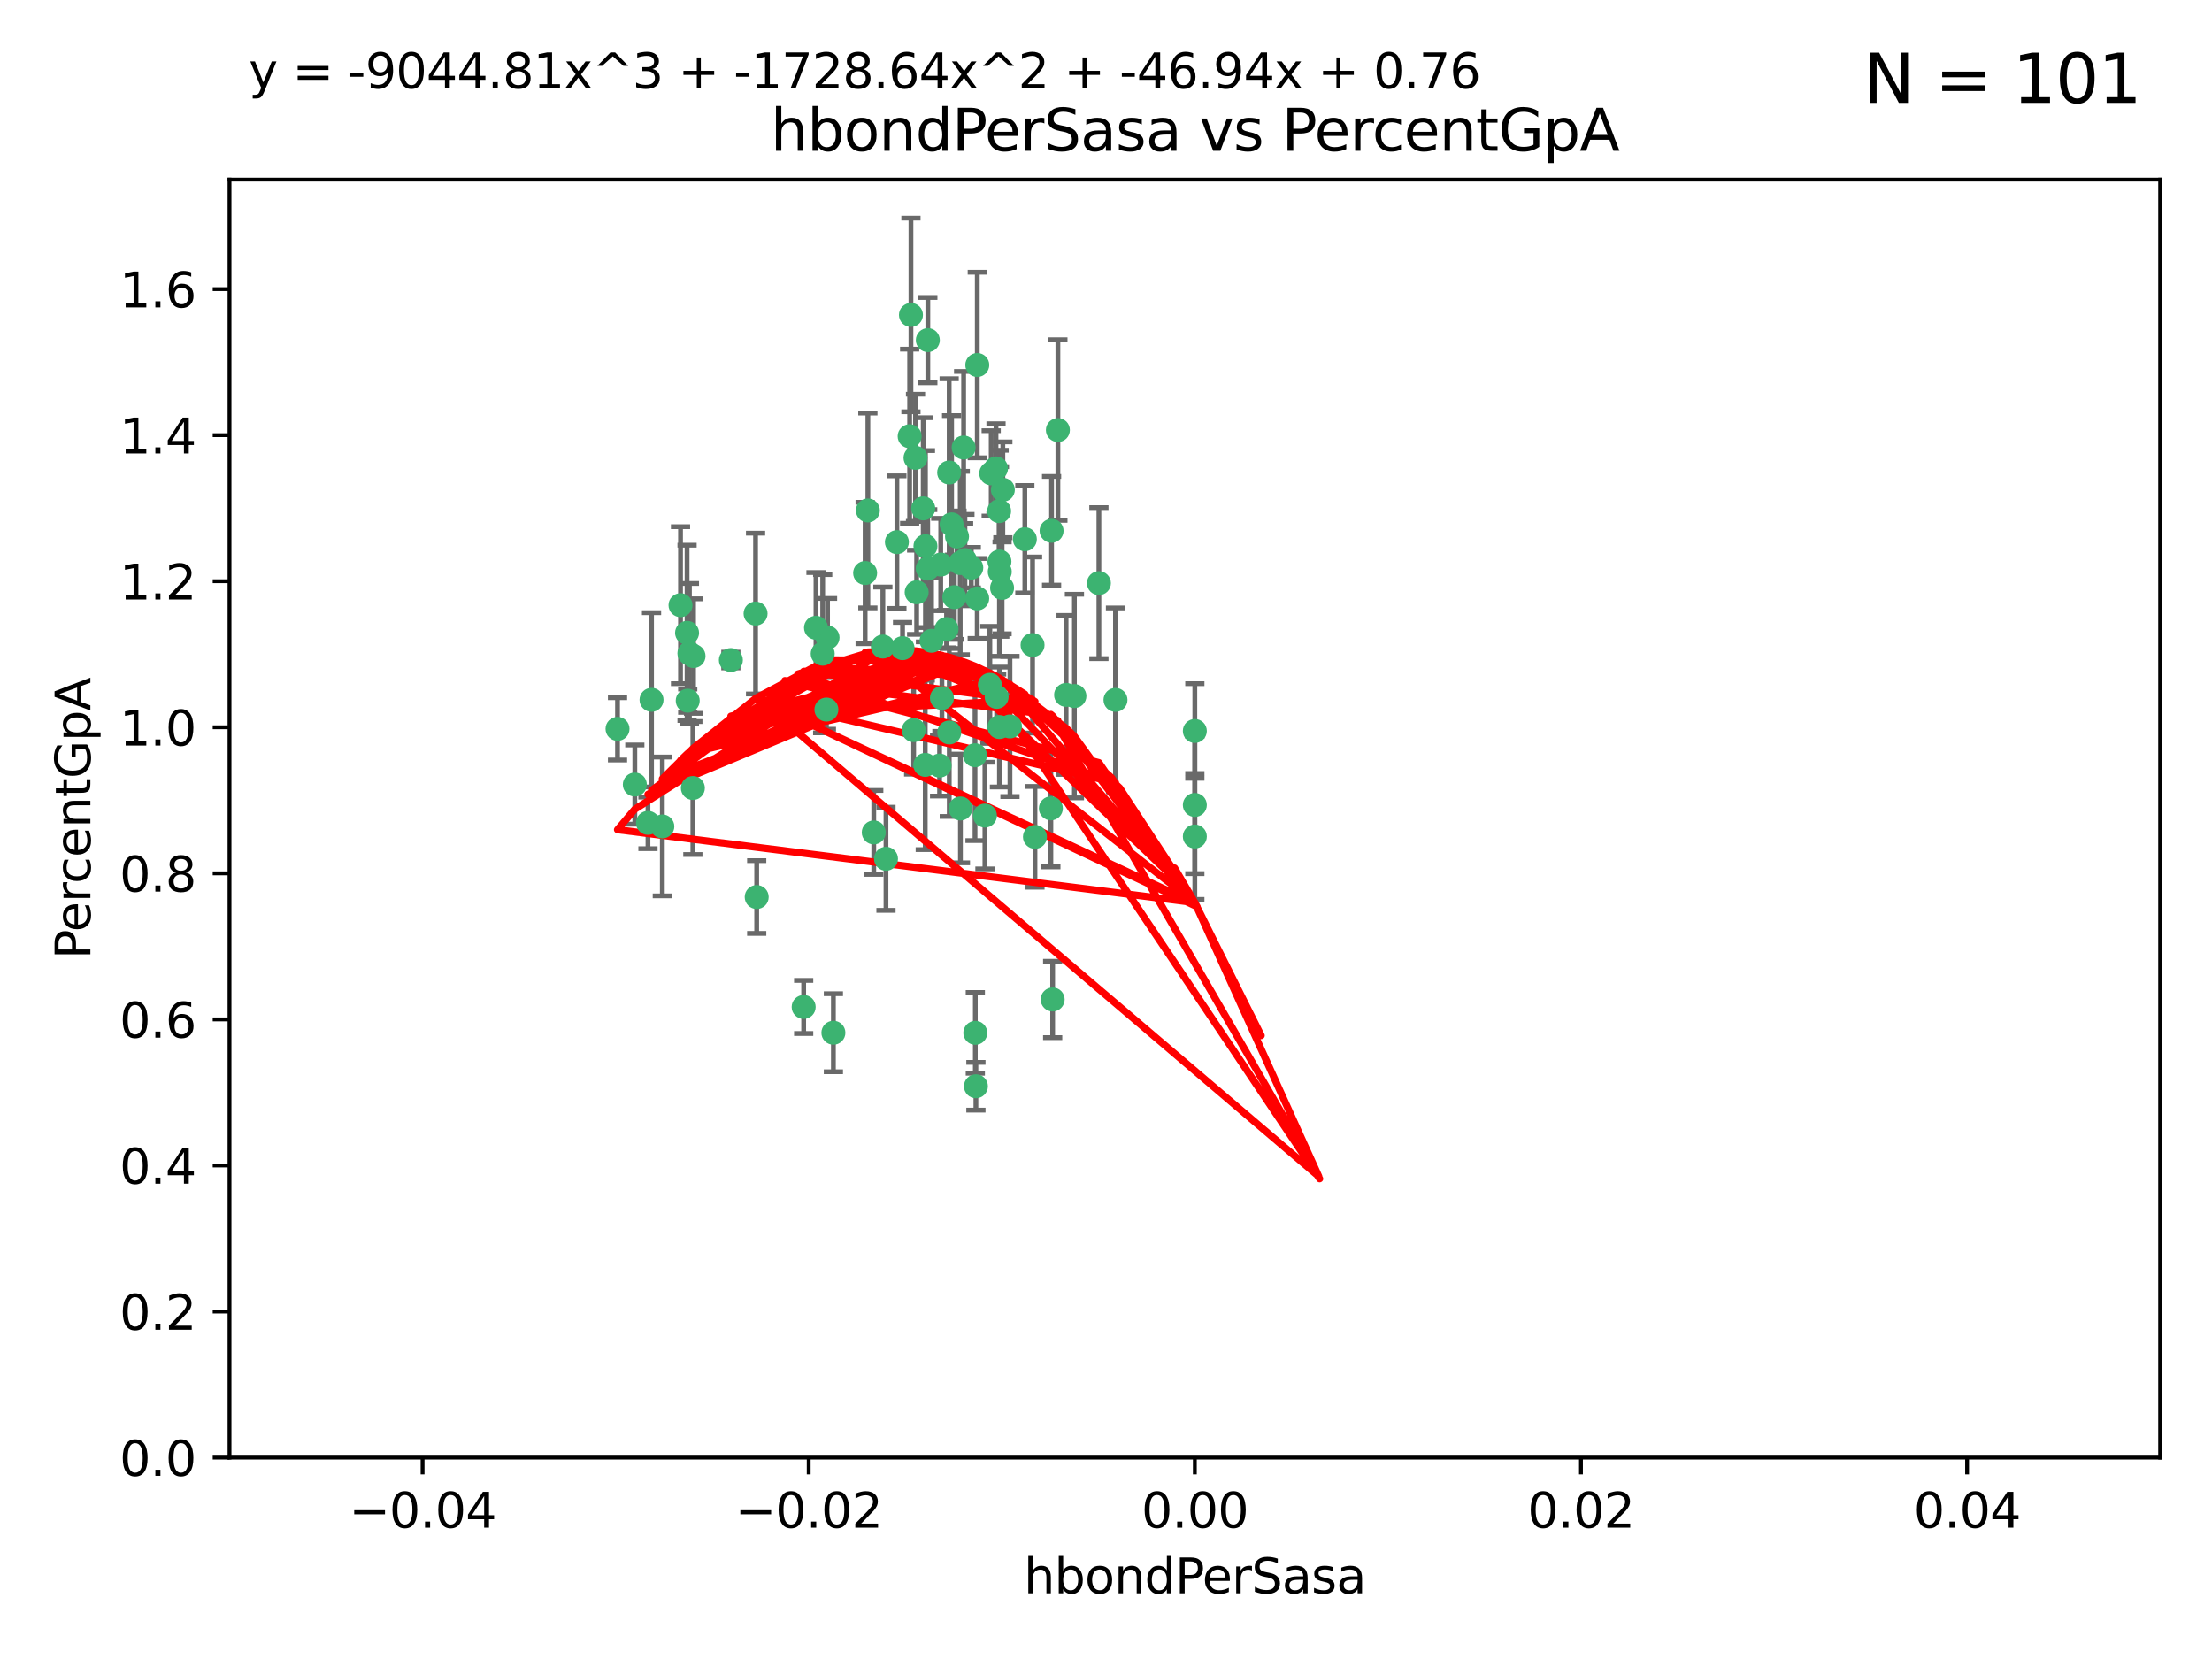 <?xml version="1.0" encoding="utf-8" standalone="no"?>
<!DOCTYPE svg PUBLIC "-//W3C//DTD SVG 1.1//EN"
  "http://www.w3.org/Graphics/SVG/1.1/DTD/svg11.dtd">
<svg xmlns:xlink="http://www.w3.org/1999/xlink" width="460.8pt" height="345.6pt" viewBox="0 0 460.8 345.6" xmlns="http://www.w3.org/2000/svg" version="1.1">
 <defs>
  <style type="text/css">*{stroke-linejoin: round; stroke-linecap: butt}</style>
 </defs>
 <g id="figure_1">
  <g id="patch_1">
   <path d="M 0 345.6 
L 460.8 345.6 
L 460.8 0 
L 0 0 
z
" style="fill: #ffffff"/>
  </g>
  <g id="axes_1">
   <g id="patch_2">
    <path d="M 47.81 303.64 
L 450 303.64 
L 450 37.411 
L 47.81 37.411 
z
" style="fill: #ffffff"/>
   </g>
   <g id="PathCollection_1">
    <defs>
     <path id="m94dd5cd5c6" d="M 0 1.118 
C 0.297 1.118 0.581 1 0.791 0.791 
C 1 0.581 1.118 0.297 1.118 0 
C 1.118 -0.297 1 -0.581 0.791 -0.791 
C 0.581 -1 0.297 -1.118 0 -1.118 
C -0.297 -1.118 -0.581 -1 -0.791 -0.791 
C -1 -0.581 -1.118 -0.297 -1.118 0 
C -1.118 0.297 -1 0.581 -0.791 0.791 
C -0.581 1 -0.297 1.118 0 1.118 
z
" style="stroke: #3cb371"/>
    </defs>
    <g clip-path="url(#p3e5dc212dd)">
     <use xlink:href="#m94dd5cd5c6" x="186.841" y="112.935" style="fill: #3cb371; stroke: #3cb371"/>
     <use xlink:href="#m94dd5cd5c6" x="197.183" y="131.048" style="fill: #3cb371; stroke: #3cb371"/>
     <use xlink:href="#m94dd5cd5c6" x="189.497" y="90.88" style="fill: #3cb371; stroke: #3cb371"/>
     <use xlink:href="#m94dd5cd5c6" x="206.483" y="98.611" style="fill: #3cb371; stroke: #3cb371"/>
     <use xlink:href="#m94dd5cd5c6" x="199.362" y="111.768" style="fill: #3cb371; stroke: #3cb371"/>
     <use xlink:href="#m94dd5cd5c6" x="203.111" y="157.33" style="fill: #3cb371; stroke: #3cb371"/>
     <use xlink:href="#m94dd5cd5c6" x="180.222" y="119.368" style="fill: #3cb371; stroke: #3cb371"/>
     <use xlink:href="#m94dd5cd5c6" x="208.201" y="151.457" style="fill: #3cb371; stroke: #3cb371"/>
     <use xlink:href="#m94dd5cd5c6" x="189.767" y="65.606" style="fill: #3cb371; stroke: #3cb371"/>
     <use xlink:href="#m94dd5cd5c6" x="180.794" y="106.338" style="fill: #3cb371; stroke: #3cb371"/>
     <use xlink:href="#m94dd5cd5c6" x="143.619" y="136.097" style="fill: #3cb371; stroke: #3cb371"/>
     <use xlink:href="#m94dd5cd5c6" x="208.27" y="119.105" style="fill: #3cb371; stroke: #3cb371"/>
     <use xlink:href="#m94dd5cd5c6" x="169.987" y="130.776" style="fill: #3cb371; stroke: #3cb371"/>
     <use xlink:href="#m94dd5cd5c6" x="157.399" y="127.82" style="fill: #3cb371; stroke: #3cb371"/>
     <use xlink:href="#m94dd5cd5c6" x="208.911" y="102.028" style="fill: #3cb371; stroke: #3cb371"/>
     <use xlink:href="#m94dd5cd5c6" x="143.266" y="145.966" style="fill: #3cb371; stroke: #3cb371"/>
     <use xlink:href="#m94dd5cd5c6" x="197.727" y="98.431" style="fill: #3cb371; stroke: #3cb371"/>
     <use xlink:href="#m94dd5cd5c6" x="206.204" y="142.672" style="fill: #3cb371; stroke: #3cb371"/>
     <use xlink:href="#m94dd5cd5c6" x="193.258" y="118.446" style="fill: #3cb371; stroke: #3cb371"/>
     <use xlink:href="#m94dd5cd5c6" x="200.74" y="93.226" style="fill: #3cb371; stroke: #3cb371"/>
     <use xlink:href="#m94dd5cd5c6" x="137.974" y="172.163" style="fill: #3cb371; stroke: #3cb371"/>
     <use xlink:href="#m94dd5cd5c6" x="144.336" y="164.157" style="fill: #3cb371; stroke: #3cb371"/>
     <use xlink:href="#m94dd5cd5c6" x="172.155" y="147.818" style="fill: #3cb371; stroke: #3cb371"/>
     <use xlink:href="#m94dd5cd5c6" x="135.728" y="145.786" style="fill: #3cb371; stroke: #3cb371"/>
     <use xlink:href="#m94dd5cd5c6" x="197.748" y="152.588" style="fill: #3cb371; stroke: #3cb371"/>
     <use xlink:href="#m94dd5cd5c6" x="198.808" y="124.404" style="fill: #3cb371; stroke: #3cb371"/>
     <use xlink:href="#m94dd5cd5c6" x="188.017" y="135.021" style="fill: #3cb371; stroke: #3cb371"/>
     <use xlink:href="#m94dd5cd5c6" x="192.745" y="159.342" style="fill: #3cb371; stroke: #3cb371"/>
     <use xlink:href="#m94dd5cd5c6" x="210.395" y="151.333" style="fill: #3cb371; stroke: #3cb371"/>
     <use xlink:href="#m94dd5cd5c6" x="200.032" y="117.288" style="fill: #3cb371; stroke: #3cb371"/>
     <use xlink:href="#m94dd5cd5c6" x="152.254" y="137.505" style="fill: #3cb371; stroke: #3cb371"/>
     <use xlink:href="#m94dd5cd5c6" x="215.099" y="134.369" style="fill: #3cb371; stroke: #3cb371"/>
     <use xlink:href="#m94dd5cd5c6" x="198.235" y="109.235" style="fill: #3cb371; stroke: #3cb371"/>
     <use xlink:href="#m94dd5cd5c6" x="143.128" y="131.834" style="fill: #3cb371; stroke: #3cb371"/>
     <use xlink:href="#m94dd5cd5c6" x="141.765" y="126.071" style="fill: #3cb371; stroke: #3cb371"/>
     <use xlink:href="#m94dd5cd5c6" x="192.326" y="105.903" style="fill: #3cb371; stroke: #3cb371"/>
     <use xlink:href="#m94dd5cd5c6" x="190.719" y="95.371" style="fill: #3cb371; stroke: #3cb371"/>
     <use xlink:href="#m94dd5cd5c6" x="192.786" y="113.783" style="fill: #3cb371; stroke: #3cb371"/>
     <use xlink:href="#m94dd5cd5c6" x="203.584" y="76.037" style="fill: #3cb371; stroke: #3cb371"/>
     <use xlink:href="#m94dd5cd5c6" x="195.973" y="117.606" style="fill: #3cb371; stroke: #3cb371"/>
     <use xlink:href="#m94dd5cd5c6" x="202.337" y="118.255" style="fill: #3cb371; stroke: #3cb371"/>
     <use xlink:href="#m94dd5cd5c6" x="208.133" y="106.473" style="fill: #3cb371; stroke: #3cb371"/>
     <use xlink:href="#m94dd5cd5c6" x="213.494" y="112.334" style="fill: #3cb371; stroke: #3cb371"/>
     <use xlink:href="#m94dd5cd5c6" x="196.219" y="145.408" style="fill: #3cb371; stroke: #3cb371"/>
     <use xlink:href="#m94dd5cd5c6" x="190.955" y="123.385" style="fill: #3cb371; stroke: #3cb371"/>
     <use xlink:href="#m94dd5cd5c6" x="194.053" y="133.482" style="fill: #3cb371; stroke: #3cb371"/>
     <use xlink:href="#m94dd5cd5c6" x="203.175" y="215.161" style="fill: #3cb371; stroke: #3cb371"/>
     <use xlink:href="#m94dd5cd5c6" x="201.01" y="116.673" style="fill: #3cb371; stroke: #3cb371"/>
     <use xlink:href="#m94dd5cd5c6" x="134.984" y="171.42" style="fill: #3cb371; stroke: #3cb371"/>
     <use xlink:href="#m94dd5cd5c6" x="193.283" y="70.852" style="fill: #3cb371; stroke: #3cb371"/>
     <use xlink:href="#m94dd5cd5c6" x="208.202" y="116.973" style="fill: #3cb371; stroke: #3cb371"/>
     <use xlink:href="#m94dd5cd5c6" x="207.487" y="97.572" style="fill: #3cb371; stroke: #3cb371"/>
     <use xlink:href="#m94dd5cd5c6" x="203.569" y="124.669" style="fill: #3cb371; stroke: #3cb371"/>
     <use xlink:href="#m94dd5cd5c6" x="207.62" y="145.171" style="fill: #3cb371; stroke: #3cb371"/>
     <use xlink:href="#m94dd5cd5c6" x="200.074" y="168.419" style="fill: #3cb371; stroke: #3cb371"/>
     <use xlink:href="#m94dd5cd5c6" x="173.611" y="215.139" style="fill: #3cb371; stroke: #3cb371"/>
     <use xlink:href="#m94dd5cd5c6" x="171.383" y="136.178" style="fill: #3cb371; stroke: #3cb371"/>
     <use xlink:href="#m94dd5cd5c6" x="172.394" y="132.82" style="fill: #3cb371; stroke: #3cb371"/>
     <use xlink:href="#m94dd5cd5c6" x="195.734" y="159.488" style="fill: #3cb371; stroke: #3cb371"/>
     <use xlink:href="#m94dd5cd5c6" x="183.917" y="134.689" style="fill: #3cb371; stroke: #3cb371"/>
     <use xlink:href="#m94dd5cd5c6" x="220.377" y="89.586" style="fill: #3cb371; stroke: #3cb371"/>
     <use xlink:href="#m94dd5cd5c6" x="184.566" y="178.897" style="fill: #3cb371; stroke: #3cb371"/>
     <use xlink:href="#m94dd5cd5c6" x="132.246" y="163.438" style="fill: #3cb371; stroke: #3cb371"/>
     <use xlink:href="#m94dd5cd5c6" x="128.642" y="151.836" style="fill: #3cb371; stroke: #3cb371"/>
     <use xlink:href="#m94dd5cd5c6" x="248.905" y="152.276" style="fill: #3cb371; stroke: #3cb371"/>
     <use xlink:href="#m94dd5cd5c6" x="219.287" y="208.206" style="fill: #3cb371; stroke: #3cb371"/>
     <use xlink:href="#m94dd5cd5c6" x="219.062" y="110.571" style="fill: #3cb371; stroke: #3cb371"/>
     <use xlink:href="#m94dd5cd5c6" x="228.922" y="121.476" style="fill: #3cb371; stroke: #3cb371"/>
     <use xlink:href="#m94dd5cd5c6" x="157.634" y="186.867" style="fill: #3cb371; stroke: #3cb371"/>
     <use xlink:href="#m94dd5cd5c6" x="144.473" y="136.674" style="fill: #3cb371; stroke: #3cb371"/>
     <use xlink:href="#m94dd5cd5c6" x="190.332" y="152.103" style="fill: #3cb371; stroke: #3cb371"/>
     <use xlink:href="#m94dd5cd5c6" x="205.177" y="169.899" style="fill: #3cb371; stroke: #3cb371"/>
     <use xlink:href="#m94dd5cd5c6" x="215.6" y="174.332" style="fill: #3cb371; stroke: #3cb371"/>
     <use xlink:href="#m94dd5cd5c6" x="167.418" y="209.769" style="fill: #3cb371; stroke: #3cb371"/>
     <use xlink:href="#m94dd5cd5c6" x="203.298" y="226.286" style="fill: #3cb371; stroke: #3cb371"/>
     <use xlink:href="#m94dd5cd5c6" x="218.914" y="168.396" style="fill: #3cb371; stroke: #3cb371"/>
     <use xlink:href="#m94dd5cd5c6" x="232.374" y="145.801" style="fill: #3cb371; stroke: #3cb371"/>
     <use xlink:href="#m94dd5cd5c6" x="182.02" y="173.41" style="fill: #3cb371; stroke: #3cb371"/>
     <use xlink:href="#m94dd5cd5c6" x="248.905" y="167.688" style="fill: #3cb371; stroke: #3cb371"/>
     <use xlink:href="#m94dd5cd5c6" x="208.75" y="122.465" style="fill: #3cb371; stroke: #3cb371"/>
     <use xlink:href="#m94dd5cd5c6" x="222.083" y="144.762" style="fill: #3cb371; stroke: #3cb371"/>
     <use xlink:href="#m94dd5cd5c6" x="223.82" y="145.004" style="fill: #3cb371; stroke: #3cb371"/>
     <use xlink:href="#m94dd5cd5c6" x="248.905" y="174.257" style="fill: #3cb371; stroke: #3cb371"/>
    </g>
   </g>
   <g id="matplotlib.axis_1">
    <g id="xtick_1">
     <g id="line2d_1">
      <defs>
       <path id="m8fed2bc985" d="M 0 0 
L 0 3.5 
" style="stroke: #000000; stroke-width: 0.8"/>
      </defs>
      <g>
       <use xlink:href="#m8fed2bc985" x="88.029" y="303.64" style="stroke: #000000; stroke-width: 0.8"/>
      </g>
     </g>
     <g id="text_1">
      <!-- −0.04 -->
      <g transform="translate(72.706 318.238)scale(0.1 -0.1)">
       <defs>
        <path id="DejaVuSans-2212" d="M 678 2272 
L 4684 2272 
L 4684 1741 
L 678 1741 
L 678 2272 
z
" transform="scale(0.016)"/>
        <path id="DejaVuSans-30" d="M 2034 4250 
Q 1547 4250 1301 3770 
Q 1056 3291 1056 2328 
Q 1056 1369 1301 889 
Q 1547 409 2034 409 
Q 2525 409 2770 889 
Q 3016 1369 3016 2328 
Q 3016 3291 2770 3770 
Q 2525 4250 2034 4250 
z
M 2034 4750 
Q 2819 4750 3233 4129 
Q 3647 3509 3647 2328 
Q 3647 1150 3233 529 
Q 2819 -91 2034 -91 
Q 1250 -91 836 529 
Q 422 1150 422 2328 
Q 422 3509 836 4129 
Q 1250 4750 2034 4750 
z
" transform="scale(0.016)"/>
        <path id="DejaVuSans-2e" d="M 684 794 
L 1344 794 
L 1344 0 
L 684 0 
L 684 794 
z
" transform="scale(0.016)"/>
        <path id="DejaVuSans-34" d="M 2419 4116 
L 825 1625 
L 2419 1625 
L 2419 4116 
z
M 2253 4666 
L 3047 4666 
L 3047 1625 
L 3713 1625 
L 3713 1100 
L 3047 1100 
L 3047 0 
L 2419 0 
L 2419 1100 
L 313 1100 
L 313 1709 
L 2253 4666 
z
" transform="scale(0.016)"/>
       </defs>
       <use xlink:href="#DejaVuSans-2212"/>
       <use xlink:href="#DejaVuSans-30" x="83.789"/>
       <use xlink:href="#DejaVuSans-2e" x="147.412"/>
       <use xlink:href="#DejaVuSans-30" x="179.199"/>
       <use xlink:href="#DejaVuSans-34" x="242.822"/>
      </g>
     </g>
    </g>
    <g id="xtick_2">
     <g id="line2d_2">
      <g>
       <use xlink:href="#m8fed2bc985" x="168.467" y="303.64" style="stroke: #000000; stroke-width: 0.8"/>
      </g>
     </g>
     <g id="text_2">
      <!-- −0.02 -->
      <g transform="translate(153.144 318.238)scale(0.1 -0.1)">
       <defs>
        <path id="DejaVuSans-32" d="M 1228 531 
L 3431 531 
L 3431 0 
L 469 0 
L 469 531 
Q 828 903 1448 1529 
Q 2069 2156 2228 2338 
Q 2531 2678 2651 2914 
Q 2772 3150 2772 3378 
Q 2772 3750 2511 3984 
Q 2250 4219 1831 4219 
Q 1534 4219 1204 4116 
Q 875 4013 500 3803 
L 500 4441 
Q 881 4594 1212 4672 
Q 1544 4750 1819 4750 
Q 2544 4750 2975 4387 
Q 3406 4025 3406 3419 
Q 3406 3131 3298 2873 
Q 3191 2616 2906 2266 
Q 2828 2175 2409 1742 
Q 1991 1309 1228 531 
z
" transform="scale(0.016)"/>
       </defs>
       <use xlink:href="#DejaVuSans-2212"/>
       <use xlink:href="#DejaVuSans-30" x="83.789"/>
       <use xlink:href="#DejaVuSans-2e" x="147.412"/>
       <use xlink:href="#DejaVuSans-30" x="179.199"/>
       <use xlink:href="#DejaVuSans-32" x="242.822"/>
      </g>
     </g>
    </g>
    <g id="xtick_3">
     <g id="line2d_3">
      <g>
       <use xlink:href="#m8fed2bc985" x="248.905" y="303.64" style="stroke: #000000; stroke-width: 0.8"/>
      </g>
     </g>
     <g id="text_3">
      <!-- 0.00 -->
      <g transform="translate(237.772 318.238)scale(0.1 -0.1)">
       <use xlink:href="#DejaVuSans-30"/>
       <use xlink:href="#DejaVuSans-2e" x="63.623"/>
       <use xlink:href="#DejaVuSans-30" x="95.41"/>
       <use xlink:href="#DejaVuSans-30" x="159.033"/>
      </g>
     </g>
    </g>
    <g id="xtick_4">
     <g id="line2d_4">
      <g>
       <use xlink:href="#m8fed2bc985" x="329.343" y="303.64" style="stroke: #000000; stroke-width: 0.8"/>
      </g>
     </g>
     <g id="text_4">
      <!-- 0.02 -->
      <g transform="translate(318.21 318.238)scale(0.1 -0.1)">
       <use xlink:href="#DejaVuSans-30"/>
       <use xlink:href="#DejaVuSans-2e" x="63.623"/>
       <use xlink:href="#DejaVuSans-30" x="95.41"/>
       <use xlink:href="#DejaVuSans-32" x="159.033"/>
      </g>
     </g>
    </g>
    <g id="xtick_5">
     <g id="line2d_5">
      <g>
       <use xlink:href="#m8fed2bc985" x="409.781" y="303.64" style="stroke: #000000; stroke-width: 0.8"/>
      </g>
     </g>
     <g id="text_5">
      <!-- 0.04 -->
      <g transform="translate(398.648 318.238)scale(0.1 -0.1)">
       <use xlink:href="#DejaVuSans-30"/>
       <use xlink:href="#DejaVuSans-2e" x="63.623"/>
       <use xlink:href="#DejaVuSans-30" x="95.41"/>
       <use xlink:href="#DejaVuSans-34" x="159.033"/>
      </g>
     </g>
    </g>
    <g id="text_6">
     <!-- hbondPerSasa -->
     <g transform="translate(213.287 331.917)scale(0.1 -0.1)">
      <defs>
       <path id="DejaVuSans-68" d="M 3513 2113 
L 3513 0 
L 2938 0 
L 2938 2094 
Q 2938 2591 2744 2837 
Q 2550 3084 2163 3084 
Q 1697 3084 1428 2787 
Q 1159 2491 1159 1978 
L 1159 0 
L 581 0 
L 581 4863 
L 1159 4863 
L 1159 2956 
Q 1366 3272 1645 3428 
Q 1925 3584 2291 3584 
Q 2894 3584 3203 3211 
Q 3513 2838 3513 2113 
z
" transform="scale(0.016)"/>
       <path id="DejaVuSans-62" d="M 3116 1747 
Q 3116 2381 2855 2742 
Q 2594 3103 2138 3103 
Q 1681 3103 1420 2742 
Q 1159 2381 1159 1747 
Q 1159 1113 1420 752 
Q 1681 391 2138 391 
Q 2594 391 2855 752 
Q 3116 1113 3116 1747 
z
M 1159 2969 
Q 1341 3281 1617 3432 
Q 1894 3584 2278 3584 
Q 2916 3584 3314 3078 
Q 3713 2572 3713 1747 
Q 3713 922 3314 415 
Q 2916 -91 2278 -91 
Q 1894 -91 1617 61 
Q 1341 213 1159 525 
L 1159 0 
L 581 0 
L 581 4863 
L 1159 4863 
L 1159 2969 
z
" transform="scale(0.016)"/>
       <path id="DejaVuSans-6f" d="M 1959 3097 
Q 1497 3097 1228 2736 
Q 959 2375 959 1747 
Q 959 1119 1226 758 
Q 1494 397 1959 397 
Q 2419 397 2687 759 
Q 2956 1122 2956 1747 
Q 2956 2369 2687 2733 
Q 2419 3097 1959 3097 
z
M 1959 3584 
Q 2709 3584 3137 3096 
Q 3566 2609 3566 1747 
Q 3566 888 3137 398 
Q 2709 -91 1959 -91 
Q 1206 -91 779 398 
Q 353 888 353 1747 
Q 353 2609 779 3096 
Q 1206 3584 1959 3584 
z
" transform="scale(0.016)"/>
       <path id="DejaVuSans-6e" d="M 3513 2113 
L 3513 0 
L 2938 0 
L 2938 2094 
Q 2938 2591 2744 2837 
Q 2550 3084 2163 3084 
Q 1697 3084 1428 2787 
Q 1159 2491 1159 1978 
L 1159 0 
L 581 0 
L 581 3500 
L 1159 3500 
L 1159 2956 
Q 1366 3272 1645 3428 
Q 1925 3584 2291 3584 
Q 2894 3584 3203 3211 
Q 3513 2838 3513 2113 
z
" transform="scale(0.016)"/>
       <path id="DejaVuSans-64" d="M 2906 2969 
L 2906 4863 
L 3481 4863 
L 3481 0 
L 2906 0 
L 2906 525 
Q 2725 213 2448 61 
Q 2172 -91 1784 -91 
Q 1150 -91 751 415 
Q 353 922 353 1747 
Q 353 2572 751 3078 
Q 1150 3584 1784 3584 
Q 2172 3584 2448 3432 
Q 2725 3281 2906 2969 
z
M 947 1747 
Q 947 1113 1208 752 
Q 1469 391 1925 391 
Q 2381 391 2643 752 
Q 2906 1113 2906 1747 
Q 2906 2381 2643 2742 
Q 2381 3103 1925 3103 
Q 1469 3103 1208 2742 
Q 947 2381 947 1747 
z
" transform="scale(0.016)"/>
       <path id="DejaVuSans-50" d="M 1259 4147 
L 1259 2394 
L 2053 2394 
Q 2494 2394 2734 2622 
Q 2975 2850 2975 3272 
Q 2975 3691 2734 3919 
Q 2494 4147 2053 4147 
L 1259 4147 
z
M 628 4666 
L 2053 4666 
Q 2838 4666 3239 4311 
Q 3641 3956 3641 3272 
Q 3641 2581 3239 2228 
Q 2838 1875 2053 1875 
L 1259 1875 
L 1259 0 
L 628 0 
L 628 4666 
z
" transform="scale(0.016)"/>
       <path id="DejaVuSans-65" d="M 3597 1894 
L 3597 1613 
L 953 1613 
Q 991 1019 1311 708 
Q 1631 397 2203 397 
Q 2534 397 2845 478 
Q 3156 559 3463 722 
L 3463 178 
Q 3153 47 2828 -22 
Q 2503 -91 2169 -91 
Q 1331 -91 842 396 
Q 353 884 353 1716 
Q 353 2575 817 3079 
Q 1281 3584 2069 3584 
Q 2775 3584 3186 3129 
Q 3597 2675 3597 1894 
z
M 3022 2063 
Q 3016 2534 2758 2815 
Q 2500 3097 2075 3097 
Q 1594 3097 1305 2825 
Q 1016 2553 972 2059 
L 3022 2063 
z
" transform="scale(0.016)"/>
       <path id="DejaVuSans-72" d="M 2631 2963 
Q 2534 3019 2420 3045 
Q 2306 3072 2169 3072 
Q 1681 3072 1420 2755 
Q 1159 2438 1159 1844 
L 1159 0 
L 581 0 
L 581 3500 
L 1159 3500 
L 1159 2956 
Q 1341 3275 1631 3429 
Q 1922 3584 2338 3584 
Q 2397 3584 2469 3576 
Q 2541 3569 2628 3553 
L 2631 2963 
z
" transform="scale(0.016)"/>
       <path id="DejaVuSans-53" d="M 3425 4513 
L 3425 3897 
Q 3066 4069 2747 4153 
Q 2428 4238 2131 4238 
Q 1616 4238 1336 4038 
Q 1056 3838 1056 3469 
Q 1056 3159 1242 3001 
Q 1428 2844 1947 2747 
L 2328 2669 
Q 3034 2534 3370 2195 
Q 3706 1856 3706 1288 
Q 3706 609 3251 259 
Q 2797 -91 1919 -91 
Q 1588 -91 1214 -16 
Q 841 59 441 206 
L 441 856 
Q 825 641 1194 531 
Q 1563 422 1919 422 
Q 2459 422 2753 634 
Q 3047 847 3047 1241 
Q 3047 1584 2836 1778 
Q 2625 1972 2144 2069 
L 1759 2144 
Q 1053 2284 737 2584 
Q 422 2884 422 3419 
Q 422 4038 858 4394 
Q 1294 4750 2059 4750 
Q 2388 4750 2728 4690 
Q 3069 4631 3425 4513 
z
" transform="scale(0.016)"/>
       <path id="DejaVuSans-61" d="M 2194 1759 
Q 1497 1759 1228 1600 
Q 959 1441 959 1056 
Q 959 750 1161 570 
Q 1363 391 1709 391 
Q 2188 391 2477 730 
Q 2766 1069 2766 1631 
L 2766 1759 
L 2194 1759 
z
M 3341 1997 
L 3341 0 
L 2766 0 
L 2766 531 
Q 2569 213 2275 61 
Q 1981 -91 1556 -91 
Q 1019 -91 701 211 
Q 384 513 384 1019 
Q 384 1609 779 1909 
Q 1175 2209 1959 2209 
L 2766 2209 
L 2766 2266 
Q 2766 2663 2505 2880 
Q 2244 3097 1772 3097 
Q 1472 3097 1187 3025 
Q 903 2953 641 2809 
L 641 3341 
Q 956 3463 1253 3523 
Q 1550 3584 1831 3584 
Q 2591 3584 2966 3190 
Q 3341 2797 3341 1997 
z
" transform="scale(0.016)"/>
       <path id="DejaVuSans-73" d="M 2834 3397 
L 2834 2853 
Q 2591 2978 2328 3040 
Q 2066 3103 1784 3103 
Q 1356 3103 1142 2972 
Q 928 2841 928 2578 
Q 928 2378 1081 2264 
Q 1234 2150 1697 2047 
L 1894 2003 
Q 2506 1872 2764 1633 
Q 3022 1394 3022 966 
Q 3022 478 2636 193 
Q 2250 -91 1575 -91 
Q 1294 -91 989 -36 
Q 684 19 347 128 
L 347 722 
Q 666 556 975 473 
Q 1284 391 1588 391 
Q 1994 391 2212 530 
Q 2431 669 2431 922 
Q 2431 1156 2273 1281 
Q 2116 1406 1581 1522 
L 1381 1569 
Q 847 1681 609 1914 
Q 372 2147 372 2553 
Q 372 3047 722 3315 
Q 1072 3584 1716 3584 
Q 2034 3584 2315 3537 
Q 2597 3491 2834 3397 
z
" transform="scale(0.016)"/>
      </defs>
      <use xlink:href="#DejaVuSans-68"/>
      <use xlink:href="#DejaVuSans-62" x="63.379"/>
      <use xlink:href="#DejaVuSans-6f" x="126.855"/>
      <use xlink:href="#DejaVuSans-6e" x="188.037"/>
      <use xlink:href="#DejaVuSans-64" x="251.416"/>
      <use xlink:href="#DejaVuSans-50" x="314.893"/>
      <use xlink:href="#DejaVuSans-65" x="371.57"/>
      <use xlink:href="#DejaVuSans-72" x="433.094"/>
      <use xlink:href="#DejaVuSans-53" x="474.207"/>
      <use xlink:href="#DejaVuSans-61" x="537.684"/>
      <use xlink:href="#DejaVuSans-73" x="598.963"/>
      <use xlink:href="#DejaVuSans-61" x="651.062"/>
     </g>
    </g>
   </g>
   <g id="matplotlib.axis_2">
    <g id="ytick_1">
     <g id="line2d_6">
      <defs>
       <path id="m6ceec18ef8" d="M 0 0 
L -3.5 0 
" style="stroke: #000000; stroke-width: 0.8"/>
      </defs>
      <g>
       <use xlink:href="#m6ceec18ef8" x="47.81" y="303.64" style="stroke: #000000; stroke-width: 0.8"/>
      </g>
     </g>
     <g id="text_7">
      <!-- 0.0 -->
      <g transform="translate(24.907 307.439)scale(0.1 -0.1)">
       <use xlink:href="#DejaVuSans-30"/>
       <use xlink:href="#DejaVuSans-2e" x="63.623"/>
       <use xlink:href="#DejaVuSans-30" x="95.41"/>
      </g>
     </g>
    </g>
    <g id="ytick_2">
     <g id="line2d_7">
      <g>
       <use xlink:href="#m6ceec18ef8" x="47.81" y="273.214" style="stroke: #000000; stroke-width: 0.8"/>
      </g>
     </g>
     <g id="text_8">
      <!-- 0.2 -->
      <g transform="translate(24.907 277.013)scale(0.1 -0.1)">
       <use xlink:href="#DejaVuSans-30"/>
       <use xlink:href="#DejaVuSans-2e" x="63.623"/>
       <use xlink:href="#DejaVuSans-32" x="95.41"/>
      </g>
     </g>
    </g>
    <g id="ytick_3">
     <g id="line2d_8">
      <g>
       <use xlink:href="#m6ceec18ef8" x="47.81" y="242.788" style="stroke: #000000; stroke-width: 0.8"/>
      </g>
     </g>
     <g id="text_9">
      <!-- 0.4 -->
      <g transform="translate(24.907 246.587)scale(0.1 -0.1)">
       <use xlink:href="#DejaVuSans-30"/>
       <use xlink:href="#DejaVuSans-2e" x="63.623"/>
       <use xlink:href="#DejaVuSans-34" x="95.41"/>
      </g>
     </g>
    </g>
    <g id="ytick_4">
     <g id="line2d_9">
      <g>
       <use xlink:href="#m6ceec18ef8" x="47.81" y="212.362" style="stroke: #000000; stroke-width: 0.8"/>
      </g>
     </g>
     <g id="text_10">
      <!-- 0.6 -->
      <g transform="translate(24.907 216.161)scale(0.1 -0.1)">
       <defs>
        <path id="DejaVuSans-36" d="M 2113 2584 
Q 1688 2584 1439 2293 
Q 1191 2003 1191 1497 
Q 1191 994 1439 701 
Q 1688 409 2113 409 
Q 2538 409 2786 701 
Q 3034 994 3034 1497 
Q 3034 2003 2786 2293 
Q 2538 2584 2113 2584 
z
M 3366 4563 
L 3366 3988 
Q 3128 4100 2886 4159 
Q 2644 4219 2406 4219 
Q 1781 4219 1451 3797 
Q 1122 3375 1075 2522 
Q 1259 2794 1537 2939 
Q 1816 3084 2150 3084 
Q 2853 3084 3261 2657 
Q 3669 2231 3669 1497 
Q 3669 778 3244 343 
Q 2819 -91 2113 -91 
Q 1303 -91 875 529 
Q 447 1150 447 2328 
Q 447 3434 972 4092 
Q 1497 4750 2381 4750 
Q 2619 4750 2861 4703 
Q 3103 4656 3366 4563 
z
" transform="scale(0.016)"/>
       </defs>
       <use xlink:href="#DejaVuSans-30"/>
       <use xlink:href="#DejaVuSans-2e" x="63.623"/>
       <use xlink:href="#DejaVuSans-36" x="95.41"/>
      </g>
     </g>
    </g>
    <g id="ytick_5">
     <g id="line2d_10">
      <g>
       <use xlink:href="#m6ceec18ef8" x="47.81" y="181.935" style="stroke: #000000; stroke-width: 0.8"/>
      </g>
     </g>
     <g id="text_11">
      <!-- 0.8 -->
      <g transform="translate(24.907 185.735)scale(0.1 -0.1)">
       <defs>
        <path id="DejaVuSans-38" d="M 2034 2216 
Q 1584 2216 1326 1975 
Q 1069 1734 1069 1313 
Q 1069 891 1326 650 
Q 1584 409 2034 409 
Q 2484 409 2743 651 
Q 3003 894 3003 1313 
Q 3003 1734 2745 1975 
Q 2488 2216 2034 2216 
z
M 1403 2484 
Q 997 2584 770 2862 
Q 544 3141 544 3541 
Q 544 4100 942 4425 
Q 1341 4750 2034 4750 
Q 2731 4750 3128 4425 
Q 3525 4100 3525 3541 
Q 3525 3141 3298 2862 
Q 3072 2584 2669 2484 
Q 3125 2378 3379 2068 
Q 3634 1759 3634 1313 
Q 3634 634 3220 271 
Q 2806 -91 2034 -91 
Q 1263 -91 848 271 
Q 434 634 434 1313 
Q 434 1759 690 2068 
Q 947 2378 1403 2484 
z
M 1172 3481 
Q 1172 3119 1398 2916 
Q 1625 2713 2034 2713 
Q 2441 2713 2670 2916 
Q 2900 3119 2900 3481 
Q 2900 3844 2670 4047 
Q 2441 4250 2034 4250 
Q 1625 4250 1398 4047 
Q 1172 3844 1172 3481 
z
" transform="scale(0.016)"/>
       </defs>
       <use xlink:href="#DejaVuSans-30"/>
       <use xlink:href="#DejaVuSans-2e" x="63.623"/>
       <use xlink:href="#DejaVuSans-38" x="95.41"/>
      </g>
     </g>
    </g>
    <g id="ytick_6">
     <g id="line2d_11">
      <g>
       <use xlink:href="#m6ceec18ef8" x="47.81" y="151.509" style="stroke: #000000; stroke-width: 0.8"/>
      </g>
     </g>
     <g id="text_12">
      <!-- 1.0 -->
      <g transform="translate(24.907 155.308)scale(0.1 -0.1)">
       <defs>
        <path id="DejaVuSans-31" d="M 794 531 
L 1825 531 
L 1825 4091 
L 703 3866 
L 703 4441 
L 1819 4666 
L 2450 4666 
L 2450 531 
L 3481 531 
L 3481 0 
L 794 0 
L 794 531 
z
" transform="scale(0.016)"/>
       </defs>
       <use xlink:href="#DejaVuSans-31"/>
       <use xlink:href="#DejaVuSans-2e" x="63.623"/>
       <use xlink:href="#DejaVuSans-30" x="95.41"/>
      </g>
     </g>
    </g>
    <g id="ytick_7">
     <g id="line2d_12">
      <g>
       <use xlink:href="#m6ceec18ef8" x="47.81" y="121.083" style="stroke: #000000; stroke-width: 0.8"/>
      </g>
     </g>
     <g id="text_13">
      <!-- 1.2 -->
      <g transform="translate(24.907 124.882)scale(0.1 -0.1)">
       <use xlink:href="#DejaVuSans-31"/>
       <use xlink:href="#DejaVuSans-2e" x="63.623"/>
       <use xlink:href="#DejaVuSans-32" x="95.41"/>
      </g>
     </g>
    </g>
    <g id="ytick_8">
     <g id="line2d_13">
      <g>
       <use xlink:href="#m6ceec18ef8" x="47.81" y="90.657" style="stroke: #000000; stroke-width: 0.8"/>
      </g>
     </g>
     <g id="text_14">
      <!-- 1.4 -->
      <g transform="translate(24.907 94.456)scale(0.1 -0.1)">
       <use xlink:href="#DejaVuSans-31"/>
       <use xlink:href="#DejaVuSans-2e" x="63.623"/>
       <use xlink:href="#DejaVuSans-34" x="95.41"/>
      </g>
     </g>
    </g>
    <g id="ytick_9">
     <g id="line2d_14">
      <g>
       <use xlink:href="#m6ceec18ef8" x="47.81" y="60.231" style="stroke: #000000; stroke-width: 0.8"/>
      </g>
     </g>
     <g id="text_15">
      <!-- 1.6 -->
      <g transform="translate(24.907 64.03)scale(0.1 -0.1)">
       <use xlink:href="#DejaVuSans-31"/>
       <use xlink:href="#DejaVuSans-2e" x="63.623"/>
       <use xlink:href="#DejaVuSans-36" x="95.41"/>
      </g>
     </g>
    </g>
    <g id="text_16">
     <!-- PercentGpA -->
     <g transform="translate(18.827 199.802)rotate(-90)scale(0.1 -0.1)">
      <defs>
       <path id="DejaVuSans-63" d="M 3122 3366 
L 3122 2828 
Q 2878 2963 2633 3030 
Q 2388 3097 2138 3097 
Q 1578 3097 1268 2742 
Q 959 2388 959 1747 
Q 959 1106 1268 751 
Q 1578 397 2138 397 
Q 2388 397 2633 464 
Q 2878 531 3122 666 
L 3122 134 
Q 2881 22 2623 -34 
Q 2366 -91 2075 -91 
Q 1284 -91 818 406 
Q 353 903 353 1747 
Q 353 2603 823 3093 
Q 1294 3584 2113 3584 
Q 2378 3584 2631 3529 
Q 2884 3475 3122 3366 
z
" transform="scale(0.016)"/>
       <path id="DejaVuSans-74" d="M 1172 4494 
L 1172 3500 
L 2356 3500 
L 2356 3053 
L 1172 3053 
L 1172 1153 
Q 1172 725 1289 603 
Q 1406 481 1766 481 
L 2356 481 
L 2356 0 
L 1766 0 
Q 1100 0 847 248 
Q 594 497 594 1153 
L 594 3053 
L 172 3053 
L 172 3500 
L 594 3500 
L 594 4494 
L 1172 4494 
z
" transform="scale(0.016)"/>
       <path id="DejaVuSans-47" d="M 3809 666 
L 3809 1919 
L 2778 1919 
L 2778 2438 
L 4434 2438 
L 4434 434 
Q 4069 175 3628 42 
Q 3188 -91 2688 -91 
Q 1594 -91 976 548 
Q 359 1188 359 2328 
Q 359 3472 976 4111 
Q 1594 4750 2688 4750 
Q 3144 4750 3555 4637 
Q 3966 4525 4313 4306 
L 4313 3634 
Q 3963 3931 3569 4081 
Q 3175 4231 2741 4231 
Q 1884 4231 1454 3753 
Q 1025 3275 1025 2328 
Q 1025 1384 1454 906 
Q 1884 428 2741 428 
Q 3075 428 3337 486 
Q 3600 544 3809 666 
z
" transform="scale(0.016)"/>
       <path id="DejaVuSans-70" d="M 1159 525 
L 1159 -1331 
L 581 -1331 
L 581 3500 
L 1159 3500 
L 1159 2969 
Q 1341 3281 1617 3432 
Q 1894 3584 2278 3584 
Q 2916 3584 3314 3078 
Q 3713 2572 3713 1747 
Q 3713 922 3314 415 
Q 2916 -91 2278 -91 
Q 1894 -91 1617 61 
Q 1341 213 1159 525 
z
M 3116 1747 
Q 3116 2381 2855 2742 
Q 2594 3103 2138 3103 
Q 1681 3103 1420 2742 
Q 1159 2381 1159 1747 
Q 1159 1113 1420 752 
Q 1681 391 2138 391 
Q 2594 391 2855 752 
Q 3116 1113 3116 1747 
z
" transform="scale(0.016)"/>
       <path id="DejaVuSans-41" d="M 2188 4044 
L 1331 1722 
L 3047 1722 
L 2188 4044 
z
M 1831 4666 
L 2547 4666 
L 4325 0 
L 3669 0 
L 3244 1197 
L 1141 1197 
L 716 0 
L 50 0 
L 1831 4666 
z
" transform="scale(0.016)"/>
      </defs>
      <use xlink:href="#DejaVuSans-50"/>
      <use xlink:href="#DejaVuSans-65" x="56.678"/>
      <use xlink:href="#DejaVuSans-72" x="118.201"/>
      <use xlink:href="#DejaVuSans-63" x="157.064"/>
      <use xlink:href="#DejaVuSans-65" x="212.045"/>
      <use xlink:href="#DejaVuSans-6e" x="273.568"/>
      <use xlink:href="#DejaVuSans-74" x="336.947"/>
      <use xlink:href="#DejaVuSans-47" x="376.156"/>
      <use xlink:href="#DejaVuSans-70" x="453.646"/>
      <use xlink:href="#DejaVuSans-41" x="517.123"/>
     </g>
    </g>
   </g>
   <g id="LineCollection_1">
    <path d="M 186.841 126.742 
L 186.841 99.128 
" clip-path="url(#p3e5dc212dd)" style="fill: none; stroke: #696969"/>
    <path d="M 197.183 134.958 
L 197.183 127.138 
" clip-path="url(#p3e5dc212dd)" style="fill: none; stroke: #696969"/>
    <path d="M 189.497 109.021 
L 189.497 72.739 
" clip-path="url(#p3e5dc212dd)" style="fill: none; stroke: #696969"/>
    <path d="M 206.483 107.5 
L 206.483 89.723 
" clip-path="url(#p3e5dc212dd)" style="fill: none; stroke: #696969"/>
    <path d="M 199.362 117.091 
L 199.362 106.444 
" clip-path="url(#p3e5dc212dd)" style="fill: none; stroke: #696969"/>
    <path d="M 203.111 175.107 
L 203.111 139.552 
" clip-path="url(#p3e5dc212dd)" style="fill: none; stroke: #696969"/>
    <path d="M 180.222 134.091 
L 180.222 104.645 
" clip-path="url(#p3e5dc212dd)" style="fill: none; stroke: #696969"/>
    <path d="M 208.201 163.945 
L 208.201 138.968 
" clip-path="url(#p3e5dc212dd)" style="fill: none; stroke: #696969"/>
    <path d="M 189.767 85.777 
L 189.767 45.434 
" clip-path="url(#p3e5dc212dd)" style="fill: none; stroke: #696969"/>
    <path d="M 180.794 126.63 
L 180.794 86.046 
" clip-path="url(#p3e5dc212dd)" style="fill: none; stroke: #696969"/>
    <path d="M 143.619 150.645 
L 143.619 121.55 
" clip-path="url(#p3e5dc212dd)" style="fill: none; stroke: #696969"/>
    <path d="M 208.27 132.572 
L 208.27 105.638 
" clip-path="url(#p3e5dc212dd)" style="fill: none; stroke: #696969"/>
    <path d="M 169.987 142.284 
L 169.987 119.267 
" clip-path="url(#p3e5dc212dd)" style="fill: none; stroke: #696969"/>
    <path d="M 157.399 144.568 
L 157.399 111.073 
" clip-path="url(#p3e5dc212dd)" style="fill: none; stroke: #696969"/>
    <path d="M 208.911 112.003 
L 208.911 92.053 
" clip-path="url(#p3e5dc212dd)" style="fill: none; stroke: #696969"/>
    <path d="M 143.266 148.397 
L 143.266 143.536 
" clip-path="url(#p3e5dc212dd)" style="fill: none; stroke: #696969"/>
    <path d="M 197.727 117.96 
L 197.727 78.902 
" clip-path="url(#p3e5dc212dd)" style="fill: none; stroke: #696969"/>
    <path d="M 206.204 154.863 
L 206.204 130.481 
" clip-path="url(#p3e5dc212dd)" style="fill: none; stroke: #696969"/>
    <path d="M 193.258 130.722 
L 193.258 106.17 
" clip-path="url(#p3e5dc212dd)" style="fill: none; stroke: #696969"/>
    <path d="M 200.74 109.064 
L 200.74 77.387 
" clip-path="url(#p3e5dc212dd)" style="fill: none; stroke: #696969"/>
    <path d="M 137.974 186.622 
L 137.974 157.704 
" clip-path="url(#p3e5dc212dd)" style="fill: none; stroke: #696969"/>
    <path d="M 144.336 178.007 
L 144.336 150.307 
" clip-path="url(#p3e5dc212dd)" style="fill: none; stroke: #696969"/>
    <path d="M 172.155 151.909 
L 172.155 143.727 
" clip-path="url(#p3e5dc212dd)" style="fill: none; stroke: #696969"/>
    <path d="M 135.728 163.937 
L 135.728 127.634 
" clip-path="url(#p3e5dc212dd)" style="fill: none; stroke: #696969"/>
    <path d="M 197.748 170.081 
L 197.748 135.096 
" clip-path="url(#p3e5dc212dd)" style="fill: none; stroke: #696969"/>
    <path d="M 198.808 133.195 
L 198.808 115.614 
" clip-path="url(#p3e5dc212dd)" style="fill: none; stroke: #696969"/>
    <path d="M 188.017 140.382 
L 188.017 129.659 
" clip-path="url(#p3e5dc212dd)" style="fill: none; stroke: #696969"/>
    <path d="M 192.745 176.989 
L 192.745 141.695 
" clip-path="url(#p3e5dc212dd)" style="fill: none; stroke: #696969"/>
    <path d="M 210.395 165.937 
L 210.395 136.729 
" clip-path="url(#p3e5dc212dd)" style="fill: none; stroke: #696969"/>
    <path d="M 200.032 136.395 
L 200.032 98.181 
" clip-path="url(#p3e5dc212dd)" style="fill: none; stroke: #696969"/>
    <path d="M 152.254 139.142 
L 152.254 135.868 
" clip-path="url(#p3e5dc212dd)" style="fill: none; stroke: #696969"/>
    <path d="M 215.099 152.707 
L 215.099 116.031 
" clip-path="url(#p3e5dc212dd)" style="fill: none; stroke: #696969"/>
    <path d="M 198.235 131.899 
L 198.235 86.572 
" clip-path="url(#p3e5dc212dd)" style="fill: none; stroke: #696969"/>
    <path d="M 143.128 150.092 
L 143.128 113.575 
" clip-path="url(#p3e5dc212dd)" style="fill: none; stroke: #696969"/>
    <path d="M 141.765 142.423 
L 141.765 109.718 
" clip-path="url(#p3e5dc212dd)" style="fill: none; stroke: #696969"/>
    <path d="M 192.326 124.789 
L 192.326 87.017 
" clip-path="url(#p3e5dc212dd)" style="fill: none; stroke: #696969"/>
    <path d="M 190.719 108.615 
L 190.719 82.127 
" clip-path="url(#p3e5dc212dd)" style="fill: none; stroke: #696969"/>
    <path d="M 192.786 133.708 
L 192.786 93.858 
" clip-path="url(#p3e5dc212dd)" style="fill: none; stroke: #696969"/>
    <path d="M 203.584 95.366 
L 203.584 56.709 
" clip-path="url(#p3e5dc212dd)" style="fill: none; stroke: #696969"/>
    <path d="M 195.973 127.227 
L 195.973 107.986 
" clip-path="url(#p3e5dc212dd)" style="fill: none; stroke: #696969"/>
    <path d="M 202.337 122.472 
L 202.337 114.039 
" clip-path="url(#p3e5dc212dd)" style="fill: none; stroke: #696969"/>
    <path d="M 208.133 119.149 
L 208.133 93.797 
" clip-path="url(#p3e5dc212dd)" style="fill: none; stroke: #696969"/>
    <path d="M 213.494 123.529 
L 213.494 101.139 
" clip-path="url(#p3e5dc212dd)" style="fill: none; stroke: #696969"/>
    <path d="M 196.219 152.361 
L 196.219 138.456 
" clip-path="url(#p3e5dc212dd)" style="fill: none; stroke: #696969"/>
    <path d="M 190.955 132.151 
L 190.955 114.62 
" clip-path="url(#p3e5dc212dd)" style="fill: none; stroke: #696969"/>
    <path d="M 194.053 146.637 
L 194.053 120.327 
" clip-path="url(#p3e5dc212dd)" style="fill: none; stroke: #696969"/>
    <path d="M 203.175 223.572 
L 203.175 206.751 
" clip-path="url(#p3e5dc212dd)" style="fill: none; stroke: #696969"/>
    <path d="M 201.01 126.191 
L 201.01 107.154 
" clip-path="url(#p3e5dc212dd)" style="fill: none; stroke: #696969"/>
    <path d="M 134.984 176.791 
L 134.984 166.049 
" clip-path="url(#p3e5dc212dd)" style="fill: none; stroke: #696969"/>
    <path d="M 193.283 79.735 
L 193.283 61.968 
" clip-path="url(#p3e5dc212dd)" style="fill: none; stroke: #696969"/>
    <path d="M 208.202 136.73 
L 208.202 97.216 
" clip-path="url(#p3e5dc212dd)" style="fill: none; stroke: #696969"/>
    <path d="M 207.487 106.878 
L 207.487 88.267 
" clip-path="url(#p3e5dc212dd)" style="fill: none; stroke: #696969"/>
    <path d="M 203.569 132.997 
L 203.569 116.341 
" clip-path="url(#p3e5dc212dd)" style="fill: none; stroke: #696969"/>
    <path d="M 207.62 149.901 
L 207.62 140.441 
" clip-path="url(#p3e5dc212dd)" style="fill: none; stroke: #696969"/>
    <path d="M 200.074 179.743 
L 200.074 157.094 
" clip-path="url(#p3e5dc212dd)" style="fill: none; stroke: #696969"/>
    <path d="M 173.611 223.268 
L 173.611 207.01 
" clip-path="url(#p3e5dc212dd)" style="fill: none; stroke: #696969"/>
    <path d="M 171.383 152.672 
L 171.383 119.684 
" clip-path="url(#p3e5dc212dd)" style="fill: none; stroke: #696969"/>
    <path d="M 172.394 140.972 
L 172.394 124.667 
" clip-path="url(#p3e5dc212dd)" style="fill: none; stroke: #696969"/>
    <path d="M 195.734 165.831 
L 195.734 153.145 
" clip-path="url(#p3e5dc212dd)" style="fill: none; stroke: #696969"/>
    <path d="M 183.917 147.086 
L 183.917 122.292 
" clip-path="url(#p3e5dc212dd)" style="fill: none; stroke: #696969"/>
    <path d="M 220.377 108.397 
L 220.377 70.776 
" clip-path="url(#p3e5dc212dd)" style="fill: none; stroke: #696969"/>
    <path d="M 184.566 189.642 
L 184.566 168.152 
" clip-path="url(#p3e5dc212dd)" style="fill: none; stroke: #696969"/>
    <path d="M 132.246 171.687 
L 132.246 155.189 
" clip-path="url(#p3e5dc212dd)" style="fill: none; stroke: #696969"/>
    <path d="M 128.642 158.321 
L 128.642 145.352 
" clip-path="url(#p3e5dc212dd)" style="fill: none; stroke: #696969"/>
    <path d="M 248.905 162.129 
L 248.905 142.424 
" clip-path="url(#p3e5dc212dd)" style="fill: none; stroke: #696969"/>
    <path d="M 219.287 216.157 
L 219.287 200.256 
" clip-path="url(#p3e5dc212dd)" style="fill: none; stroke: #696969"/>
    <path d="M 219.062 121.897 
L 219.062 99.245 
" clip-path="url(#p3e5dc212dd)" style="fill: none; stroke: #696969"/>
    <path d="M 228.922 137.206 
L 228.922 105.745 
" clip-path="url(#p3e5dc212dd)" style="fill: none; stroke: #696969"/>
    <path d="M 157.634 194.446 
L 157.634 179.287 
" clip-path="url(#p3e5dc212dd)" style="fill: none; stroke: #696969"/>
    <path d="M 144.473 148.602 
L 144.473 124.746 
" clip-path="url(#p3e5dc212dd)" style="fill: none; stroke: #696969"/>
    <path d="M 190.332 161.277 
L 190.332 142.929 
" clip-path="url(#p3e5dc212dd)" style="fill: none; stroke: #696969"/>
    <path d="M 205.177 181.006 
L 205.177 158.792 
" clip-path="url(#p3e5dc212dd)" style="fill: none; stroke: #696969"/>
    <path d="M 215.6 184.828 
L 215.6 163.836 
" clip-path="url(#p3e5dc212dd)" style="fill: none; stroke: #696969"/>
    <path d="M 167.418 215.299 
L 167.418 204.239 
" clip-path="url(#p3e5dc212dd)" style="fill: none; stroke: #696969"/>
    <path d="M 203.298 231.261 
L 203.298 221.311 
" clip-path="url(#p3e5dc212dd)" style="fill: none; stroke: #696969"/>
    <path d="M 218.914 180.585 
L 218.914 156.208 
" clip-path="url(#p3e5dc212dd)" style="fill: none; stroke: #696969"/>
    <path d="M 232.374 164.958 
L 232.374 126.644 
" clip-path="url(#p3e5dc212dd)" style="fill: none; stroke: #696969"/>
    <path d="M 182.02 182.151 
L 182.02 164.669 
" clip-path="url(#p3e5dc212dd)" style="fill: none; stroke: #696969"/>
    <path d="M 248.905 181.997 
L 248.905 153.38 
" clip-path="url(#p3e5dc212dd)" style="fill: none; stroke: #696969"/>
    <path d="M 208.75 132.034 
L 208.75 112.895 
" clip-path="url(#p3e5dc212dd)" style="fill: none; stroke: #696969"/>
    <path d="M 222.083 161.315 
L 222.083 128.209 
" clip-path="url(#p3e5dc212dd)" style="fill: none; stroke: #696969"/>
    <path d="M 223.82 166.212 
L 223.82 123.796 
" clip-path="url(#p3e5dc212dd)" style="fill: none; stroke: #696969"/>
    <path d="M 248.905 187.369 
L 248.905 161.144 
" clip-path="url(#p3e5dc212dd)" style="fill: none; stroke: #696969"/>
   </g>
   <g id="line2d_15">
    <defs>
     <path id="m1c1fbc653d" d="M 2 0 
L -2 -0 
" style="stroke: #696969"/>
    </defs>
    <g clip-path="url(#p3e5dc212dd)">
     <use xlink:href="#m1c1fbc653d" x="186.841" y="126.742" style="fill: #696969; stroke: #696969"/>
     <use xlink:href="#m1c1fbc653d" x="197.183" y="134.958" style="fill: #696969; stroke: #696969"/>
     <use xlink:href="#m1c1fbc653d" x="189.497" y="109.021" style="fill: #696969; stroke: #696969"/>
     <use xlink:href="#m1c1fbc653d" x="206.483" y="107.5" style="fill: #696969; stroke: #696969"/>
     <use xlink:href="#m1c1fbc653d" x="199.362" y="117.091" style="fill: #696969; stroke: #696969"/>
     <use xlink:href="#m1c1fbc653d" x="203.111" y="175.107" style="fill: #696969; stroke: #696969"/>
     <use xlink:href="#m1c1fbc653d" x="180.222" y="134.091" style="fill: #696969; stroke: #696969"/>
     <use xlink:href="#m1c1fbc653d" x="208.201" y="163.945" style="fill: #696969; stroke: #696969"/>
     <use xlink:href="#m1c1fbc653d" x="189.767" y="85.777" style="fill: #696969; stroke: #696969"/>
     <use xlink:href="#m1c1fbc653d" x="180.794" y="126.63" style="fill: #696969; stroke: #696969"/>
     <use xlink:href="#m1c1fbc653d" x="143.619" y="150.645" style="fill: #696969; stroke: #696969"/>
     <use xlink:href="#m1c1fbc653d" x="208.27" y="132.572" style="fill: #696969; stroke: #696969"/>
     <use xlink:href="#m1c1fbc653d" x="169.987" y="142.284" style="fill: #696969; stroke: #696969"/>
     <use xlink:href="#m1c1fbc653d" x="157.399" y="144.568" style="fill: #696969; stroke: #696969"/>
     <use xlink:href="#m1c1fbc653d" x="208.911" y="112.003" style="fill: #696969; stroke: #696969"/>
     <use xlink:href="#m1c1fbc653d" x="143.266" y="148.397" style="fill: #696969; stroke: #696969"/>
     <use xlink:href="#m1c1fbc653d" x="197.727" y="117.96" style="fill: #696969; stroke: #696969"/>
     <use xlink:href="#m1c1fbc653d" x="206.204" y="154.863" style="fill: #696969; stroke: #696969"/>
     <use xlink:href="#m1c1fbc653d" x="193.258" y="130.722" style="fill: #696969; stroke: #696969"/>
     <use xlink:href="#m1c1fbc653d" x="200.74" y="109.064" style="fill: #696969; stroke: #696969"/>
     <use xlink:href="#m1c1fbc653d" x="137.974" y="186.622" style="fill: #696969; stroke: #696969"/>
     <use xlink:href="#m1c1fbc653d" x="144.336" y="178.007" style="fill: #696969; stroke: #696969"/>
     <use xlink:href="#m1c1fbc653d" x="172.155" y="151.909" style="fill: #696969; stroke: #696969"/>
     <use xlink:href="#m1c1fbc653d" x="135.728" y="163.937" style="fill: #696969; stroke: #696969"/>
     <use xlink:href="#m1c1fbc653d" x="197.748" y="170.081" style="fill: #696969; stroke: #696969"/>
     <use xlink:href="#m1c1fbc653d" x="198.808" y="133.195" style="fill: #696969; stroke: #696969"/>
     <use xlink:href="#m1c1fbc653d" x="188.017" y="140.382" style="fill: #696969; stroke: #696969"/>
     <use xlink:href="#m1c1fbc653d" x="192.745" y="176.989" style="fill: #696969; stroke: #696969"/>
     <use xlink:href="#m1c1fbc653d" x="210.395" y="165.937" style="fill: #696969; stroke: #696969"/>
     <use xlink:href="#m1c1fbc653d" x="200.032" y="136.395" style="fill: #696969; stroke: #696969"/>
     <use xlink:href="#m1c1fbc653d" x="152.254" y="139.142" style="fill: #696969; stroke: #696969"/>
     <use xlink:href="#m1c1fbc653d" x="215.099" y="152.707" style="fill: #696969; stroke: #696969"/>
     <use xlink:href="#m1c1fbc653d" x="198.235" y="131.899" style="fill: #696969; stroke: #696969"/>
     <use xlink:href="#m1c1fbc653d" x="143.128" y="150.092" style="fill: #696969; stroke: #696969"/>
     <use xlink:href="#m1c1fbc653d" x="141.765" y="142.423" style="fill: #696969; stroke: #696969"/>
     <use xlink:href="#m1c1fbc653d" x="192.326" y="124.789" style="fill: #696969; stroke: #696969"/>
     <use xlink:href="#m1c1fbc653d" x="190.719" y="108.615" style="fill: #696969; stroke: #696969"/>
     <use xlink:href="#m1c1fbc653d" x="192.786" y="133.708" style="fill: #696969; stroke: #696969"/>
     <use xlink:href="#m1c1fbc653d" x="203.584" y="95.366" style="fill: #696969; stroke: #696969"/>
     <use xlink:href="#m1c1fbc653d" x="195.973" y="127.227" style="fill: #696969; stroke: #696969"/>
     <use xlink:href="#m1c1fbc653d" x="202.337" y="122.472" style="fill: #696969; stroke: #696969"/>
     <use xlink:href="#m1c1fbc653d" x="208.133" y="119.149" style="fill: #696969; stroke: #696969"/>
     <use xlink:href="#m1c1fbc653d" x="213.494" y="123.529" style="fill: #696969; stroke: #696969"/>
     <use xlink:href="#m1c1fbc653d" x="196.219" y="152.361" style="fill: #696969; stroke: #696969"/>
     <use xlink:href="#m1c1fbc653d" x="190.955" y="132.151" style="fill: #696969; stroke: #696969"/>
     <use xlink:href="#m1c1fbc653d" x="194.053" y="146.637" style="fill: #696969; stroke: #696969"/>
     <use xlink:href="#m1c1fbc653d" x="203.175" y="223.572" style="fill: #696969; stroke: #696969"/>
     <use xlink:href="#m1c1fbc653d" x="201.01" y="126.191" style="fill: #696969; stroke: #696969"/>
     <use xlink:href="#m1c1fbc653d" x="134.984" y="176.791" style="fill: #696969; stroke: #696969"/>
     <use xlink:href="#m1c1fbc653d" x="193.283" y="79.735" style="fill: #696969; stroke: #696969"/>
     <use xlink:href="#m1c1fbc653d" x="208.202" y="136.73" style="fill: #696969; stroke: #696969"/>
     <use xlink:href="#m1c1fbc653d" x="207.487" y="106.878" style="fill: #696969; stroke: #696969"/>
     <use xlink:href="#m1c1fbc653d" x="203.569" y="132.997" style="fill: #696969; stroke: #696969"/>
     <use xlink:href="#m1c1fbc653d" x="207.62" y="149.901" style="fill: #696969; stroke: #696969"/>
     <use xlink:href="#m1c1fbc653d" x="200.074" y="179.743" style="fill: #696969; stroke: #696969"/>
     <use xlink:href="#m1c1fbc653d" x="173.611" y="223.268" style="fill: #696969; stroke: #696969"/>
     <use xlink:href="#m1c1fbc653d" x="171.383" y="152.672" style="fill: #696969; stroke: #696969"/>
     <use xlink:href="#m1c1fbc653d" x="172.394" y="140.972" style="fill: #696969; stroke: #696969"/>
     <use xlink:href="#m1c1fbc653d" x="195.734" y="165.831" style="fill: #696969; stroke: #696969"/>
     <use xlink:href="#m1c1fbc653d" x="183.917" y="147.086" style="fill: #696969; stroke: #696969"/>
     <use xlink:href="#m1c1fbc653d" x="220.377" y="108.397" style="fill: #696969; stroke: #696969"/>
     <use xlink:href="#m1c1fbc653d" x="184.566" y="189.642" style="fill: #696969; stroke: #696969"/>
     <use xlink:href="#m1c1fbc653d" x="132.246" y="171.687" style="fill: #696969; stroke: #696969"/>
     <use xlink:href="#m1c1fbc653d" x="128.642" y="158.321" style="fill: #696969; stroke: #696969"/>
     <use xlink:href="#m1c1fbc653d" x="248.905" y="162.129" style="fill: #696969; stroke: #696969"/>
     <use xlink:href="#m1c1fbc653d" x="219.287" y="216.157" style="fill: #696969; stroke: #696969"/>
     <use xlink:href="#m1c1fbc653d" x="219.062" y="121.897" style="fill: #696969; stroke: #696969"/>
     <use xlink:href="#m1c1fbc653d" x="228.922" y="137.206" style="fill: #696969; stroke: #696969"/>
     <use xlink:href="#m1c1fbc653d" x="157.634" y="194.446" style="fill: #696969; stroke: #696969"/>
     <use xlink:href="#m1c1fbc653d" x="144.473" y="148.602" style="fill: #696969; stroke: #696969"/>
     <use xlink:href="#m1c1fbc653d" x="190.332" y="161.277" style="fill: #696969; stroke: #696969"/>
     <use xlink:href="#m1c1fbc653d" x="205.177" y="181.006" style="fill: #696969; stroke: #696969"/>
     <use xlink:href="#m1c1fbc653d" x="215.6" y="184.828" style="fill: #696969; stroke: #696969"/>
     <use xlink:href="#m1c1fbc653d" x="167.418" y="215.299" style="fill: #696969; stroke: #696969"/>
     <use xlink:href="#m1c1fbc653d" x="203.298" y="231.261" style="fill: #696969; stroke: #696969"/>
     <use xlink:href="#m1c1fbc653d" x="218.914" y="180.585" style="fill: #696969; stroke: #696969"/>
     <use xlink:href="#m1c1fbc653d" x="232.374" y="164.958" style="fill: #696969; stroke: #696969"/>
     <use xlink:href="#m1c1fbc653d" x="182.02" y="182.151" style="fill: #696969; stroke: #696969"/>
     <use xlink:href="#m1c1fbc653d" x="248.905" y="181.997" style="fill: #696969; stroke: #696969"/>
     <use xlink:href="#m1c1fbc653d" x="208.75" y="132.034" style="fill: #696969; stroke: #696969"/>
     <use xlink:href="#m1c1fbc653d" x="222.083" y="161.315" style="fill: #696969; stroke: #696969"/>
     <use xlink:href="#m1c1fbc653d" x="223.82" y="166.212" style="fill: #696969; stroke: #696969"/>
     <use xlink:href="#m1c1fbc653d" x="248.905" y="187.369" style="fill: #696969; stroke: #696969"/>
    </g>
   </g>
   <g id="line2d_16">
    <g clip-path="url(#p3e5dc212dd)">
     <use xlink:href="#m1c1fbc653d" x="186.841" y="99.128" style="fill: #696969; stroke: #696969"/>
     <use xlink:href="#m1c1fbc653d" x="197.183" y="127.138" style="fill: #696969; stroke: #696969"/>
     <use xlink:href="#m1c1fbc653d" x="189.497" y="72.739" style="fill: #696969; stroke: #696969"/>
     <use xlink:href="#m1c1fbc653d" x="206.483" y="89.723" style="fill: #696969; stroke: #696969"/>
     <use xlink:href="#m1c1fbc653d" x="199.362" y="106.444" style="fill: #696969; stroke: #696969"/>
     <use xlink:href="#m1c1fbc653d" x="203.111" y="139.552" style="fill: #696969; stroke: #696969"/>
     <use xlink:href="#m1c1fbc653d" x="180.222" y="104.645" style="fill: #696969; stroke: #696969"/>
     <use xlink:href="#m1c1fbc653d" x="208.201" y="138.968" style="fill: #696969; stroke: #696969"/>
     <use xlink:href="#m1c1fbc653d" x="189.767" y="45.434" style="fill: #696969; stroke: #696969"/>
     <use xlink:href="#m1c1fbc653d" x="180.794" y="86.046" style="fill: #696969; stroke: #696969"/>
     <use xlink:href="#m1c1fbc653d" x="143.619" y="121.55" style="fill: #696969; stroke: #696969"/>
     <use xlink:href="#m1c1fbc653d" x="208.27" y="105.638" style="fill: #696969; stroke: #696969"/>
     <use xlink:href="#m1c1fbc653d" x="169.987" y="119.267" style="fill: #696969; stroke: #696969"/>
     <use xlink:href="#m1c1fbc653d" x="157.399" y="111.073" style="fill: #696969; stroke: #696969"/>
     <use xlink:href="#m1c1fbc653d" x="208.911" y="92.053" style="fill: #696969; stroke: #696969"/>
     <use xlink:href="#m1c1fbc653d" x="143.266" y="143.536" style="fill: #696969; stroke: #696969"/>
     <use xlink:href="#m1c1fbc653d" x="197.727" y="78.902" style="fill: #696969; stroke: #696969"/>
     <use xlink:href="#m1c1fbc653d" x="206.204" y="130.481" style="fill: #696969; stroke: #696969"/>
     <use xlink:href="#m1c1fbc653d" x="193.258" y="106.17" style="fill: #696969; stroke: #696969"/>
     <use xlink:href="#m1c1fbc653d" x="200.74" y="77.387" style="fill: #696969; stroke: #696969"/>
     <use xlink:href="#m1c1fbc653d" x="137.974" y="157.704" style="fill: #696969; stroke: #696969"/>
     <use xlink:href="#m1c1fbc653d" x="144.336" y="150.307" style="fill: #696969; stroke: #696969"/>
     <use xlink:href="#m1c1fbc653d" x="172.155" y="143.727" style="fill: #696969; stroke: #696969"/>
     <use xlink:href="#m1c1fbc653d" x="135.728" y="127.634" style="fill: #696969; stroke: #696969"/>
     <use xlink:href="#m1c1fbc653d" x="197.748" y="135.096" style="fill: #696969; stroke: #696969"/>
     <use xlink:href="#m1c1fbc653d" x="198.808" y="115.614" style="fill: #696969; stroke: #696969"/>
     <use xlink:href="#m1c1fbc653d" x="188.017" y="129.659" style="fill: #696969; stroke: #696969"/>
     <use xlink:href="#m1c1fbc653d" x="192.745" y="141.695" style="fill: #696969; stroke: #696969"/>
     <use xlink:href="#m1c1fbc653d" x="210.395" y="136.729" style="fill: #696969; stroke: #696969"/>
     <use xlink:href="#m1c1fbc653d" x="200.032" y="98.181" style="fill: #696969; stroke: #696969"/>
     <use xlink:href="#m1c1fbc653d" x="152.254" y="135.868" style="fill: #696969; stroke: #696969"/>
     <use xlink:href="#m1c1fbc653d" x="215.099" y="116.031" style="fill: #696969; stroke: #696969"/>
     <use xlink:href="#m1c1fbc653d" x="198.235" y="86.572" style="fill: #696969; stroke: #696969"/>
     <use xlink:href="#m1c1fbc653d" x="143.128" y="113.575" style="fill: #696969; stroke: #696969"/>
     <use xlink:href="#m1c1fbc653d" x="141.765" y="109.718" style="fill: #696969; stroke: #696969"/>
     <use xlink:href="#m1c1fbc653d" x="192.326" y="87.017" style="fill: #696969; stroke: #696969"/>
     <use xlink:href="#m1c1fbc653d" x="190.719" y="82.127" style="fill: #696969; stroke: #696969"/>
     <use xlink:href="#m1c1fbc653d" x="192.786" y="93.858" style="fill: #696969; stroke: #696969"/>
     <use xlink:href="#m1c1fbc653d" x="203.584" y="56.709" style="fill: #696969; stroke: #696969"/>
     <use xlink:href="#m1c1fbc653d" x="195.973" y="107.986" style="fill: #696969; stroke: #696969"/>
     <use xlink:href="#m1c1fbc653d" x="202.337" y="114.039" style="fill: #696969; stroke: #696969"/>
     <use xlink:href="#m1c1fbc653d" x="208.133" y="93.797" style="fill: #696969; stroke: #696969"/>
     <use xlink:href="#m1c1fbc653d" x="213.494" y="101.139" style="fill: #696969; stroke: #696969"/>
     <use xlink:href="#m1c1fbc653d" x="196.219" y="138.456" style="fill: #696969; stroke: #696969"/>
     <use xlink:href="#m1c1fbc653d" x="190.955" y="114.62" style="fill: #696969; stroke: #696969"/>
     <use xlink:href="#m1c1fbc653d" x="194.053" y="120.327" style="fill: #696969; stroke: #696969"/>
     <use xlink:href="#m1c1fbc653d" x="203.175" y="206.751" style="fill: #696969; stroke: #696969"/>
     <use xlink:href="#m1c1fbc653d" x="201.01" y="107.154" style="fill: #696969; stroke: #696969"/>
     <use xlink:href="#m1c1fbc653d" x="134.984" y="166.049" style="fill: #696969; stroke: #696969"/>
     <use xlink:href="#m1c1fbc653d" x="193.283" y="61.968" style="fill: #696969; stroke: #696969"/>
     <use xlink:href="#m1c1fbc653d" x="208.202" y="97.216" style="fill: #696969; stroke: #696969"/>
     <use xlink:href="#m1c1fbc653d" x="207.487" y="88.267" style="fill: #696969; stroke: #696969"/>
     <use xlink:href="#m1c1fbc653d" x="203.569" y="116.341" style="fill: #696969; stroke: #696969"/>
     <use xlink:href="#m1c1fbc653d" x="207.62" y="140.441" style="fill: #696969; stroke: #696969"/>
     <use xlink:href="#m1c1fbc653d" x="200.074" y="157.094" style="fill: #696969; stroke: #696969"/>
     <use xlink:href="#m1c1fbc653d" x="173.611" y="207.01" style="fill: #696969; stroke: #696969"/>
     <use xlink:href="#m1c1fbc653d" x="171.383" y="119.684" style="fill: #696969; stroke: #696969"/>
     <use xlink:href="#m1c1fbc653d" x="172.394" y="124.667" style="fill: #696969; stroke: #696969"/>
     <use xlink:href="#m1c1fbc653d" x="195.734" y="153.145" style="fill: #696969; stroke: #696969"/>
     <use xlink:href="#m1c1fbc653d" x="183.917" y="122.292" style="fill: #696969; stroke: #696969"/>
     <use xlink:href="#m1c1fbc653d" x="220.377" y="70.776" style="fill: #696969; stroke: #696969"/>
     <use xlink:href="#m1c1fbc653d" x="184.566" y="168.152" style="fill: #696969; stroke: #696969"/>
     <use xlink:href="#m1c1fbc653d" x="132.246" y="155.189" style="fill: #696969; stroke: #696969"/>
     <use xlink:href="#m1c1fbc653d" x="128.642" y="145.352" style="fill: #696969; stroke: #696969"/>
     <use xlink:href="#m1c1fbc653d" x="248.905" y="142.424" style="fill: #696969; stroke: #696969"/>
     <use xlink:href="#m1c1fbc653d" x="219.287" y="200.256" style="fill: #696969; stroke: #696969"/>
     <use xlink:href="#m1c1fbc653d" x="219.062" y="99.245" style="fill: #696969; stroke: #696969"/>
     <use xlink:href="#m1c1fbc653d" x="228.922" y="105.745" style="fill: #696969; stroke: #696969"/>
     <use xlink:href="#m1c1fbc653d" x="157.634" y="179.287" style="fill: #696969; stroke: #696969"/>
     <use xlink:href="#m1c1fbc653d" x="144.473" y="124.746" style="fill: #696969; stroke: #696969"/>
     <use xlink:href="#m1c1fbc653d" x="190.332" y="142.929" style="fill: #696969; stroke: #696969"/>
     <use xlink:href="#m1c1fbc653d" x="205.177" y="158.792" style="fill: #696969; stroke: #696969"/>
     <use xlink:href="#m1c1fbc653d" x="215.6" y="163.836" style="fill: #696969; stroke: #696969"/>
     <use xlink:href="#m1c1fbc653d" x="167.418" y="204.239" style="fill: #696969; stroke: #696969"/>
     <use xlink:href="#m1c1fbc653d" x="203.298" y="221.311" style="fill: #696969; stroke: #696969"/>
     <use xlink:href="#m1c1fbc653d" x="218.914" y="156.208" style="fill: #696969; stroke: #696969"/>
     <use xlink:href="#m1c1fbc653d" x="232.374" y="126.644" style="fill: #696969; stroke: #696969"/>
     <use xlink:href="#m1c1fbc653d" x="182.02" y="164.669" style="fill: #696969; stroke: #696969"/>
     <use xlink:href="#m1c1fbc653d" x="248.905" y="153.38" style="fill: #696969; stroke: #696969"/>
     <use xlink:href="#m1c1fbc653d" x="208.75" y="112.895" style="fill: #696969; stroke: #696969"/>
     <use xlink:href="#m1c1fbc653d" x="222.083" y="128.209" style="fill: #696969; stroke: #696969"/>
     <use xlink:href="#m1c1fbc653d" x="223.82" y="123.796" style="fill: #696969; stroke: #696969"/>
     <use xlink:href="#m1c1fbc653d" x="248.905" y="161.144" style="fill: #696969; stroke: #696969"/>
    </g>
   </g>
   <g id="line2d_17">
    <path d="M 186.841 135.396 
L 197.183 136.758 
L 189.497 135.489 
L 206.483 140.348 
L 199.362 137.394 
L 203.111 138.78 
L 180.222 135.917 
L 208.201 141.265 
L 189.767 135.508 
L 180.794 135.831 
L 143.619 156.62 
L 208.27 141.304 
L 169.987 138.762 
L 157.399 145.479 
L 249.382 188.878 
L 208.911 141.667 
L 143.266 156.955 
L 197.727 136.905 
L 206.204 140.207 
L 193.258 135.922 
L 200.74 137.86 
L 137.974 162.252 
L 144.336 155.947 
L 172.155 137.958 
L 135.728 164.659 
L 197.748 136.911 
L 198.808 137.22 
L 188.017 135.416 
L 192.745 135.842 
L 210.395 142.554 
L 200.032 137.614 
L 152.254 149.192 
L 215.099 145.766 
L 198.235 137.049 
L 143.128 157.085 
L 141.765 158.404 
L 192.326 135.781 
L 190.719 135.591 
L 192.786 135.848 
L 203.584 138.982 
L 195.973 136.458 
L 247.691 185.896 
L 202.337 138.464 
L 208.133 141.227 
L 213.494 144.601 
L 196.219 136.516 
L 190.955 135.614 
L 194.053 136.059 
L 203.175 138.807 
L 201.01 137.958 
L 134.984 165.475 
L 193.283 135.926 
L 208.202 141.266 
L 207.487 140.874 
L 203.569 138.975 
L 207.62 140.946 
L 200.074 137.628 
L 173.611 137.478 
L 171.383 138.232 
L 172.394 137.876 
L 195.734 136.403 
L 183.917 135.496 
L 220.377 150.115 
L 184.566 135.456 
L 132.246 168.569 
L 128.642 172.842 
L 248.905 188.028 
L 219.287 149.151 
L 219.062 148.957 
L 163.502 141.793 
L 228.922 158.87 
L 248.905 188.028 
L 244.687 180.826 
L 248.905 188.028 
L 274.72 245.063 
L 157.634 145.322 
L 144.473 155.82 
L 190.332 135.554 
L 205.177 139.704 
L 215.6 146.144 
L 167.418 139.851 
L 203.298 138.859 
L 274.904 245.553 
L 218.914 148.83 
L 249.001 188.198 
L 157.371 145.498 
L 232.374 163.023 
L 166.204 140.417 
L 182.02 135.671 
L 248.905 188.028 
L 231.608 162.071 
L 209.401 141.953 
L 233.253 164.139 
L 248.905 188.028 
L 208.75 141.575 
L 222.083 151.692 
L 223.82 153.385 
L 248.905 188.028 
L 262.723 215.723 
L 248.757 187.766 
L 248.905 188.028 
" clip-path="url(#p3e5dc212dd)" style="fill: none; stroke: #ff0000; stroke-width: 1.5; stroke-linecap: square"/>
   </g>
   <g id="line2d_18">
    <defs>
     <path id="m4918df4c8f" d="M 0 2 
C 0.53 2 1.039 1.789 1.414 1.414 
C 1.789 1.039 2 0.53 2 0 
C 2 -0.53 1.789 -1.039 1.414 -1.414 
C 1.039 -1.789 0.53 -2 0 -2 
C -0.53 -2 -1.039 -1.789 -1.414 -1.414 
C -1.789 -1.039 -2 -0.53 -2 0 
C -2 0.53 -1.789 1.039 -1.414 1.414 
C -1.039 1.789 -0.53 2 0 2 
z
" style="stroke: #3cb371"/>
    </defs>
    <g clip-path="url(#p3e5dc212dd)">
     <use xlink:href="#m4918df4c8f" x="186.841" y="112.935" style="fill: #3cb371; stroke: #3cb371"/>
     <use xlink:href="#m4918df4c8f" x="197.183" y="131.048" style="fill: #3cb371; stroke: #3cb371"/>
     <use xlink:href="#m4918df4c8f" x="189.497" y="90.88" style="fill: #3cb371; stroke: #3cb371"/>
     <use xlink:href="#m4918df4c8f" x="206.483" y="98.611" style="fill: #3cb371; stroke: #3cb371"/>
     <use xlink:href="#m4918df4c8f" x="199.362" y="111.768" style="fill: #3cb371; stroke: #3cb371"/>
     <use xlink:href="#m4918df4c8f" x="203.111" y="157.33" style="fill: #3cb371; stroke: #3cb371"/>
     <use xlink:href="#m4918df4c8f" x="180.222" y="119.368" style="fill: #3cb371; stroke: #3cb371"/>
     <use xlink:href="#m4918df4c8f" x="208.201" y="151.457" style="fill: #3cb371; stroke: #3cb371"/>
     <use xlink:href="#m4918df4c8f" x="189.767" y="65.606" style="fill: #3cb371; stroke: #3cb371"/>
     <use xlink:href="#m4918df4c8f" x="180.794" y="106.338" style="fill: #3cb371; stroke: #3cb371"/>
     <use xlink:href="#m4918df4c8f" x="143.619" y="136.097" style="fill: #3cb371; stroke: #3cb371"/>
     <use xlink:href="#m4918df4c8f" x="208.27" y="119.105" style="fill: #3cb371; stroke: #3cb371"/>
     <use xlink:href="#m4918df4c8f" x="169.987" y="130.776" style="fill: #3cb371; stroke: #3cb371"/>
     <use xlink:href="#m4918df4c8f" x="157.399" y="127.82" style="fill: #3cb371; stroke: #3cb371"/>
     <use xlink:href="#m4918df4c8f" x="208.911" y="102.028" style="fill: #3cb371; stroke: #3cb371"/>
     <use xlink:href="#m4918df4c8f" x="143.266" y="145.966" style="fill: #3cb371; stroke: #3cb371"/>
     <use xlink:href="#m4918df4c8f" x="197.727" y="98.431" style="fill: #3cb371; stroke: #3cb371"/>
     <use xlink:href="#m4918df4c8f" x="206.204" y="142.672" style="fill: #3cb371; stroke: #3cb371"/>
     <use xlink:href="#m4918df4c8f" x="193.258" y="118.446" style="fill: #3cb371; stroke: #3cb371"/>
     <use xlink:href="#m4918df4c8f" x="200.74" y="93.226" style="fill: #3cb371; stroke: #3cb371"/>
     <use xlink:href="#m4918df4c8f" x="137.974" y="172.163" style="fill: #3cb371; stroke: #3cb371"/>
     <use xlink:href="#m4918df4c8f" x="144.336" y="164.157" style="fill: #3cb371; stroke: #3cb371"/>
     <use xlink:href="#m4918df4c8f" x="172.155" y="147.818" style="fill: #3cb371; stroke: #3cb371"/>
     <use xlink:href="#m4918df4c8f" x="135.728" y="145.786" style="fill: #3cb371; stroke: #3cb371"/>
     <use xlink:href="#m4918df4c8f" x="197.748" y="152.588" style="fill: #3cb371; stroke: #3cb371"/>
     <use xlink:href="#m4918df4c8f" x="198.808" y="124.404" style="fill: #3cb371; stroke: #3cb371"/>
     <use xlink:href="#m4918df4c8f" x="188.017" y="135.021" style="fill: #3cb371; stroke: #3cb371"/>
     <use xlink:href="#m4918df4c8f" x="192.745" y="159.342" style="fill: #3cb371; stroke: #3cb371"/>
     <use xlink:href="#m4918df4c8f" x="210.395" y="151.333" style="fill: #3cb371; stroke: #3cb371"/>
     <use xlink:href="#m4918df4c8f" x="200.032" y="117.288" style="fill: #3cb371; stroke: #3cb371"/>
     <use xlink:href="#m4918df4c8f" x="152.254" y="137.505" style="fill: #3cb371; stroke: #3cb371"/>
     <use xlink:href="#m4918df4c8f" x="215.099" y="134.369" style="fill: #3cb371; stroke: #3cb371"/>
     <use xlink:href="#m4918df4c8f" x="198.235" y="109.235" style="fill: #3cb371; stroke: #3cb371"/>
     <use xlink:href="#m4918df4c8f" x="143.128" y="131.834" style="fill: #3cb371; stroke: #3cb371"/>
     <use xlink:href="#m4918df4c8f" x="141.765" y="126.071" style="fill: #3cb371; stroke: #3cb371"/>
     <use xlink:href="#m4918df4c8f" x="192.326" y="105.903" style="fill: #3cb371; stroke: #3cb371"/>
     <use xlink:href="#m4918df4c8f" x="190.719" y="95.371" style="fill: #3cb371; stroke: #3cb371"/>
     <use xlink:href="#m4918df4c8f" x="192.786" y="113.783" style="fill: #3cb371; stroke: #3cb371"/>
     <use xlink:href="#m4918df4c8f" x="203.584" y="76.037" style="fill: #3cb371; stroke: #3cb371"/>
     <use xlink:href="#m4918df4c8f" x="195.973" y="117.606" style="fill: #3cb371; stroke: #3cb371"/>
     <use xlink:href="#m4918df4c8f" x="202.337" y="118.255" style="fill: #3cb371; stroke: #3cb371"/>
     <use xlink:href="#m4918df4c8f" x="208.133" y="106.473" style="fill: #3cb371; stroke: #3cb371"/>
     <use xlink:href="#m4918df4c8f" x="213.494" y="112.334" style="fill: #3cb371; stroke: #3cb371"/>
     <use xlink:href="#m4918df4c8f" x="196.219" y="145.408" style="fill: #3cb371; stroke: #3cb371"/>
     <use xlink:href="#m4918df4c8f" x="190.955" y="123.385" style="fill: #3cb371; stroke: #3cb371"/>
     <use xlink:href="#m4918df4c8f" x="194.053" y="133.482" style="fill: #3cb371; stroke: #3cb371"/>
     <use xlink:href="#m4918df4c8f" x="203.175" y="215.161" style="fill: #3cb371; stroke: #3cb371"/>
     <use xlink:href="#m4918df4c8f" x="201.01" y="116.673" style="fill: #3cb371; stroke: #3cb371"/>
     <use xlink:href="#m4918df4c8f" x="134.984" y="171.42" style="fill: #3cb371; stroke: #3cb371"/>
     <use xlink:href="#m4918df4c8f" x="193.283" y="70.852" style="fill: #3cb371; stroke: #3cb371"/>
     <use xlink:href="#m4918df4c8f" x="208.202" y="116.973" style="fill: #3cb371; stroke: #3cb371"/>
     <use xlink:href="#m4918df4c8f" x="207.487" y="97.572" style="fill: #3cb371; stroke: #3cb371"/>
     <use xlink:href="#m4918df4c8f" x="203.569" y="124.669" style="fill: #3cb371; stroke: #3cb371"/>
     <use xlink:href="#m4918df4c8f" x="207.62" y="145.171" style="fill: #3cb371; stroke: #3cb371"/>
     <use xlink:href="#m4918df4c8f" x="200.074" y="168.419" style="fill: #3cb371; stroke: #3cb371"/>
     <use xlink:href="#m4918df4c8f" x="173.611" y="215.139" style="fill: #3cb371; stroke: #3cb371"/>
     <use xlink:href="#m4918df4c8f" x="171.383" y="136.178" style="fill: #3cb371; stroke: #3cb371"/>
     <use xlink:href="#m4918df4c8f" x="172.394" y="132.82" style="fill: #3cb371; stroke: #3cb371"/>
     <use xlink:href="#m4918df4c8f" x="195.734" y="159.488" style="fill: #3cb371; stroke: #3cb371"/>
     <use xlink:href="#m4918df4c8f" x="183.917" y="134.689" style="fill: #3cb371; stroke: #3cb371"/>
     <use xlink:href="#m4918df4c8f" x="220.377" y="89.586" style="fill: #3cb371; stroke: #3cb371"/>
     <use xlink:href="#m4918df4c8f" x="184.566" y="178.897" style="fill: #3cb371; stroke: #3cb371"/>
     <use xlink:href="#m4918df4c8f" x="132.246" y="163.438" style="fill: #3cb371; stroke: #3cb371"/>
     <use xlink:href="#m4918df4c8f" x="128.642" y="151.836" style="fill: #3cb371; stroke: #3cb371"/>
     <use xlink:href="#m4918df4c8f" x="248.905" y="152.276" style="fill: #3cb371; stroke: #3cb371"/>
     <use xlink:href="#m4918df4c8f" x="219.287" y="208.206" style="fill: #3cb371; stroke: #3cb371"/>
     <use xlink:href="#m4918df4c8f" x="219.062" y="110.571" style="fill: #3cb371; stroke: #3cb371"/>
     <use xlink:href="#m4918df4c8f" x="228.922" y="121.476" style="fill: #3cb371; stroke: #3cb371"/>
     <use xlink:href="#m4918df4c8f" x="157.634" y="186.867" style="fill: #3cb371; stroke: #3cb371"/>
     <use xlink:href="#m4918df4c8f" x="144.473" y="136.674" style="fill: #3cb371; stroke: #3cb371"/>
     <use xlink:href="#m4918df4c8f" x="190.332" y="152.103" style="fill: #3cb371; stroke: #3cb371"/>
     <use xlink:href="#m4918df4c8f" x="205.177" y="169.899" style="fill: #3cb371; stroke: #3cb371"/>
     <use xlink:href="#m4918df4c8f" x="215.6" y="174.332" style="fill: #3cb371; stroke: #3cb371"/>
     <use xlink:href="#m4918df4c8f" x="167.418" y="209.769" style="fill: #3cb371; stroke: #3cb371"/>
     <use xlink:href="#m4918df4c8f" x="203.298" y="226.286" style="fill: #3cb371; stroke: #3cb371"/>
     <use xlink:href="#m4918df4c8f" x="218.914" y="168.396" style="fill: #3cb371; stroke: #3cb371"/>
     <use xlink:href="#m4918df4c8f" x="232.374" y="145.801" style="fill: #3cb371; stroke: #3cb371"/>
     <use xlink:href="#m4918df4c8f" x="182.02" y="173.41" style="fill: #3cb371; stroke: #3cb371"/>
     <use xlink:href="#m4918df4c8f" x="248.905" y="167.688" style="fill: #3cb371; stroke: #3cb371"/>
     <use xlink:href="#m4918df4c8f" x="208.75" y="122.465" style="fill: #3cb371; stroke: #3cb371"/>
     <use xlink:href="#m4918df4c8f" x="222.083" y="144.762" style="fill: #3cb371; stroke: #3cb371"/>
     <use xlink:href="#m4918df4c8f" x="223.82" y="145.004" style="fill: #3cb371; stroke: #3cb371"/>
     <use xlink:href="#m4918df4c8f" x="248.905" y="174.257" style="fill: #3cb371; stroke: #3cb371"/>
    </g>
   </g>
   <g id="patch_3">
    <path d="M 47.81 303.64 
L 47.81 37.411 
" style="fill: none; stroke: #000000; stroke-width: 0.8; stroke-linejoin: miter; stroke-linecap: square"/>
   </g>
   <g id="patch_4">
    <path d="M 450 303.64 
L 450 37.411 
" style="fill: none; stroke: #000000; stroke-width: 0.8; stroke-linejoin: miter; stroke-linecap: square"/>
   </g>
   <g id="patch_5">
    <path d="M 47.81 303.64 
L 450 303.64 
" style="fill: none; stroke: #000000; stroke-width: 0.8; stroke-linejoin: miter; stroke-linecap: square"/>
   </g>
   <g id="patch_6">
    <path d="M 47.81 37.411 
L 450 37.411 
" style="fill: none; stroke: #000000; stroke-width: 0.8; stroke-linejoin: miter; stroke-linecap: square"/>
   </g>
   <g id="text_17">
    <!-- N = 101 -->
    <g transform="translate(388.152 21.426)scale(0.14 -0.14)">
     <defs>
      <path id="DejaVuSans-4e" d="M 628 4666 
L 1478 4666 
L 3547 763 
L 3547 4666 
L 4159 4666 
L 4159 0 
L 3309 0 
L 1241 3903 
L 1241 0 
L 628 0 
L 628 4666 
z
" transform="scale(0.016)"/>
      <path id="DejaVuSans-20" transform="scale(0.016)"/>
      <path id="DejaVuSans-3d" d="M 678 2906 
L 4684 2906 
L 4684 2381 
L 678 2381 
L 678 2906 
z
M 678 1631 
L 4684 1631 
L 4684 1100 
L 678 1100 
L 678 1631 
z
" transform="scale(0.016)"/>
     </defs>
     <use xlink:href="#DejaVuSans-4e"/>
     <use xlink:href="#DejaVuSans-20" x="74.805"/>
     <use xlink:href="#DejaVuSans-3d" x="106.592"/>
     <use xlink:href="#DejaVuSans-20" x="190.381"/>
     <use xlink:href="#DejaVuSans-31" x="222.168"/>
     <use xlink:href="#DejaVuSans-30" x="285.791"/>
     <use xlink:href="#DejaVuSans-31" x="349.414"/>
    </g>
   </g>
   <g id="text_18">
    <!-- y = -9044.81x^3 + -1728.64x^2 + -46.94x + 0.76 -->
    <g transform="translate(51.832 18.387)scale(0.1 -0.1)">
     <defs>
      <path id="DejaVuSans-79" d="M 2059 -325 
Q 1816 -950 1584 -1140 
Q 1353 -1331 966 -1331 
L 506 -1331 
L 506 -850 
L 844 -850 
Q 1081 -850 1212 -737 
Q 1344 -625 1503 -206 
L 1606 56 
L 191 3500 
L 800 3500 
L 1894 763 
L 2988 3500 
L 3597 3500 
L 2059 -325 
z
" transform="scale(0.016)"/>
      <path id="DejaVuSans-2d" d="M 313 2009 
L 1997 2009 
L 1997 1497 
L 313 1497 
L 313 2009 
z
" transform="scale(0.016)"/>
      <path id="DejaVuSans-39" d="M 703 97 
L 703 672 
Q 941 559 1184 500 
Q 1428 441 1663 441 
Q 2288 441 2617 861 
Q 2947 1281 2994 2138 
Q 2813 1869 2534 1725 
Q 2256 1581 1919 1581 
Q 1219 1581 811 2004 
Q 403 2428 403 3163 
Q 403 3881 828 4315 
Q 1253 4750 1959 4750 
Q 2769 4750 3195 4129 
Q 3622 3509 3622 2328 
Q 3622 1225 3098 567 
Q 2575 -91 1691 -91 
Q 1453 -91 1209 -44 
Q 966 3 703 97 
z
M 1959 2075 
Q 2384 2075 2632 2365 
Q 2881 2656 2881 3163 
Q 2881 3666 2632 3958 
Q 2384 4250 1959 4250 
Q 1534 4250 1286 3958 
Q 1038 3666 1038 3163 
Q 1038 2656 1286 2365 
Q 1534 2075 1959 2075 
z
" transform="scale(0.016)"/>
      <path id="DejaVuSans-78" d="M 3513 3500 
L 2247 1797 
L 3578 0 
L 2900 0 
L 1881 1375 
L 863 0 
L 184 0 
L 1544 1831 
L 300 3500 
L 978 3500 
L 1906 2253 
L 2834 3500 
L 3513 3500 
z
" transform="scale(0.016)"/>
      <path id="DejaVuSans-5e" d="M 2988 4666 
L 4684 2925 
L 4056 2925 
L 2681 4159 
L 1306 2925 
L 678 2925 
L 2375 4666 
L 2988 4666 
z
" transform="scale(0.016)"/>
      <path id="DejaVuSans-33" d="M 2597 2516 
Q 3050 2419 3304 2112 
Q 3559 1806 3559 1356 
Q 3559 666 3084 287 
Q 2609 -91 1734 -91 
Q 1441 -91 1130 -33 
Q 819 25 488 141 
L 488 750 
Q 750 597 1062 519 
Q 1375 441 1716 441 
Q 2309 441 2620 675 
Q 2931 909 2931 1356 
Q 2931 1769 2642 2001 
Q 2353 2234 1838 2234 
L 1294 2234 
L 1294 2753 
L 1863 2753 
Q 2328 2753 2575 2939 
Q 2822 3125 2822 3475 
Q 2822 3834 2567 4026 
Q 2313 4219 1838 4219 
Q 1578 4219 1281 4162 
Q 984 4106 628 3988 
L 628 4550 
Q 988 4650 1302 4700 
Q 1616 4750 1894 4750 
Q 2613 4750 3031 4423 
Q 3450 4097 3450 3541 
Q 3450 3153 3228 2886 
Q 3006 2619 2597 2516 
z
" transform="scale(0.016)"/>
      <path id="DejaVuSans-2b" d="M 2944 4013 
L 2944 2272 
L 4684 2272 
L 4684 1741 
L 2944 1741 
L 2944 0 
L 2419 0 
L 2419 1741 
L 678 1741 
L 678 2272 
L 2419 2272 
L 2419 4013 
L 2944 4013 
z
" transform="scale(0.016)"/>
      <path id="DejaVuSans-37" d="M 525 4666 
L 3525 4666 
L 3525 4397 
L 1831 0 
L 1172 0 
L 2766 4134 
L 525 4134 
L 525 4666 
z
" transform="scale(0.016)"/>
     </defs>
     <use xlink:href="#DejaVuSans-79"/>
     <use xlink:href="#DejaVuSans-20" x="59.18"/>
     <use xlink:href="#DejaVuSans-3d" x="90.967"/>
     <use xlink:href="#DejaVuSans-20" x="174.756"/>
     <use xlink:href="#DejaVuSans-2d" x="206.543"/>
     <use xlink:href="#DejaVuSans-39" x="242.627"/>
     <use xlink:href="#DejaVuSans-30" x="306.25"/>
     <use xlink:href="#DejaVuSans-34" x="369.873"/>
     <use xlink:href="#DejaVuSans-34" x="433.496"/>
     <use xlink:href="#DejaVuSans-2e" x="497.119"/>
     <use xlink:href="#DejaVuSans-38" x="528.906"/>
     <use xlink:href="#DejaVuSans-31" x="592.529"/>
     <use xlink:href="#DejaVuSans-78" x="656.152"/>
     <use xlink:href="#DejaVuSans-5e" x="715.332"/>
     <use xlink:href="#DejaVuSans-33" x="799.121"/>
     <use xlink:href="#DejaVuSans-20" x="862.744"/>
     <use xlink:href="#DejaVuSans-2b" x="894.531"/>
     <use xlink:href="#DejaVuSans-20" x="978.32"/>
     <use xlink:href="#DejaVuSans-2d" x="1010.107"/>
     <use xlink:href="#DejaVuSans-31" x="1046.191"/>
     <use xlink:href="#DejaVuSans-37" x="1109.814"/>
     <use xlink:href="#DejaVuSans-32" x="1173.438"/>
     <use xlink:href="#DejaVuSans-38" x="1237.061"/>
     <use xlink:href="#DejaVuSans-2e" x="1300.684"/>
     <use xlink:href="#DejaVuSans-36" x="1332.471"/>
     <use xlink:href="#DejaVuSans-34" x="1396.094"/>
     <use xlink:href="#DejaVuSans-78" x="1459.717"/>
     <use xlink:href="#DejaVuSans-5e" x="1518.896"/>
     <use xlink:href="#DejaVuSans-32" x="1602.686"/>
     <use xlink:href="#DejaVuSans-20" x="1666.309"/>
     <use xlink:href="#DejaVuSans-2b" x="1698.096"/>
     <use xlink:href="#DejaVuSans-20" x="1781.885"/>
     <use xlink:href="#DejaVuSans-2d" x="1813.672"/>
     <use xlink:href="#DejaVuSans-34" x="1849.756"/>
     <use xlink:href="#DejaVuSans-36" x="1913.379"/>
     <use xlink:href="#DejaVuSans-2e" x="1977.002"/>
     <use xlink:href="#DejaVuSans-39" x="2008.789"/>
     <use xlink:href="#DejaVuSans-34" x="2072.412"/>
     <use xlink:href="#DejaVuSans-78" x="2136.035"/>
     <use xlink:href="#DejaVuSans-20" x="2195.215"/>
     <use xlink:href="#DejaVuSans-2b" x="2227.002"/>
     <use xlink:href="#DejaVuSans-20" x="2310.791"/>
     <use xlink:href="#DejaVuSans-30" x="2342.578"/>
     <use xlink:href="#DejaVuSans-2e" x="2406.201"/>
     <use xlink:href="#DejaVuSans-37" x="2437.988"/>
     <use xlink:href="#DejaVuSans-36" x="2501.611"/>
    </g>
   </g>
   <g id="text_19">
    <!-- hbondPerSasa vs PercentGpA -->
    <g transform="translate(160.541 31.411)scale(0.12 -0.12)">
     <defs>
      <path id="DejaVuSans-76" d="M 191 3500 
L 800 3500 
L 1894 563 
L 2988 3500 
L 3597 3500 
L 2284 0 
L 1503 0 
L 191 3500 
z
" transform="scale(0.016)"/>
     </defs>
     <use xlink:href="#DejaVuSans-68"/>
     <use xlink:href="#DejaVuSans-62" x="63.379"/>
     <use xlink:href="#DejaVuSans-6f" x="126.855"/>
     <use xlink:href="#DejaVuSans-6e" x="188.037"/>
     <use xlink:href="#DejaVuSans-64" x="251.416"/>
     <use xlink:href="#DejaVuSans-50" x="314.893"/>
     <use xlink:href="#DejaVuSans-65" x="371.57"/>
     <use xlink:href="#DejaVuSans-72" x="433.094"/>
     <use xlink:href="#DejaVuSans-53" x="474.207"/>
     <use xlink:href="#DejaVuSans-61" x="537.684"/>
     <use xlink:href="#DejaVuSans-73" x="598.963"/>
     <use xlink:href="#DejaVuSans-61" x="651.062"/>
     <use xlink:href="#DejaVuSans-20" x="712.342"/>
     <use xlink:href="#DejaVuSans-76" x="744.129"/>
     <use xlink:href="#DejaVuSans-73" x="803.309"/>
     <use xlink:href="#DejaVuSans-20" x="855.408"/>
     <use xlink:href="#DejaVuSans-50" x="887.195"/>
     <use xlink:href="#DejaVuSans-65" x="943.873"/>
     <use xlink:href="#DejaVuSans-72" x="1005.396"/>
     <use xlink:href="#DejaVuSans-63" x="1044.26"/>
     <use xlink:href="#DejaVuSans-65" x="1099.24"/>
     <use xlink:href="#DejaVuSans-6e" x="1160.764"/>
     <use xlink:href="#DejaVuSans-74" x="1224.143"/>
     <use xlink:href="#DejaVuSans-47" x="1263.352"/>
     <use xlink:href="#DejaVuSans-70" x="1340.842"/>
     <use xlink:href="#DejaVuSans-41" x="1404.318"/>
    </g>
   </g>
  </g>
 </g>
 <defs>
  <clipPath id="p3e5dc212dd">
   <rect x="47.81" y="37.411" width="402.19" height="266.229"/>
  </clipPath>
 </defs>
</svg>
